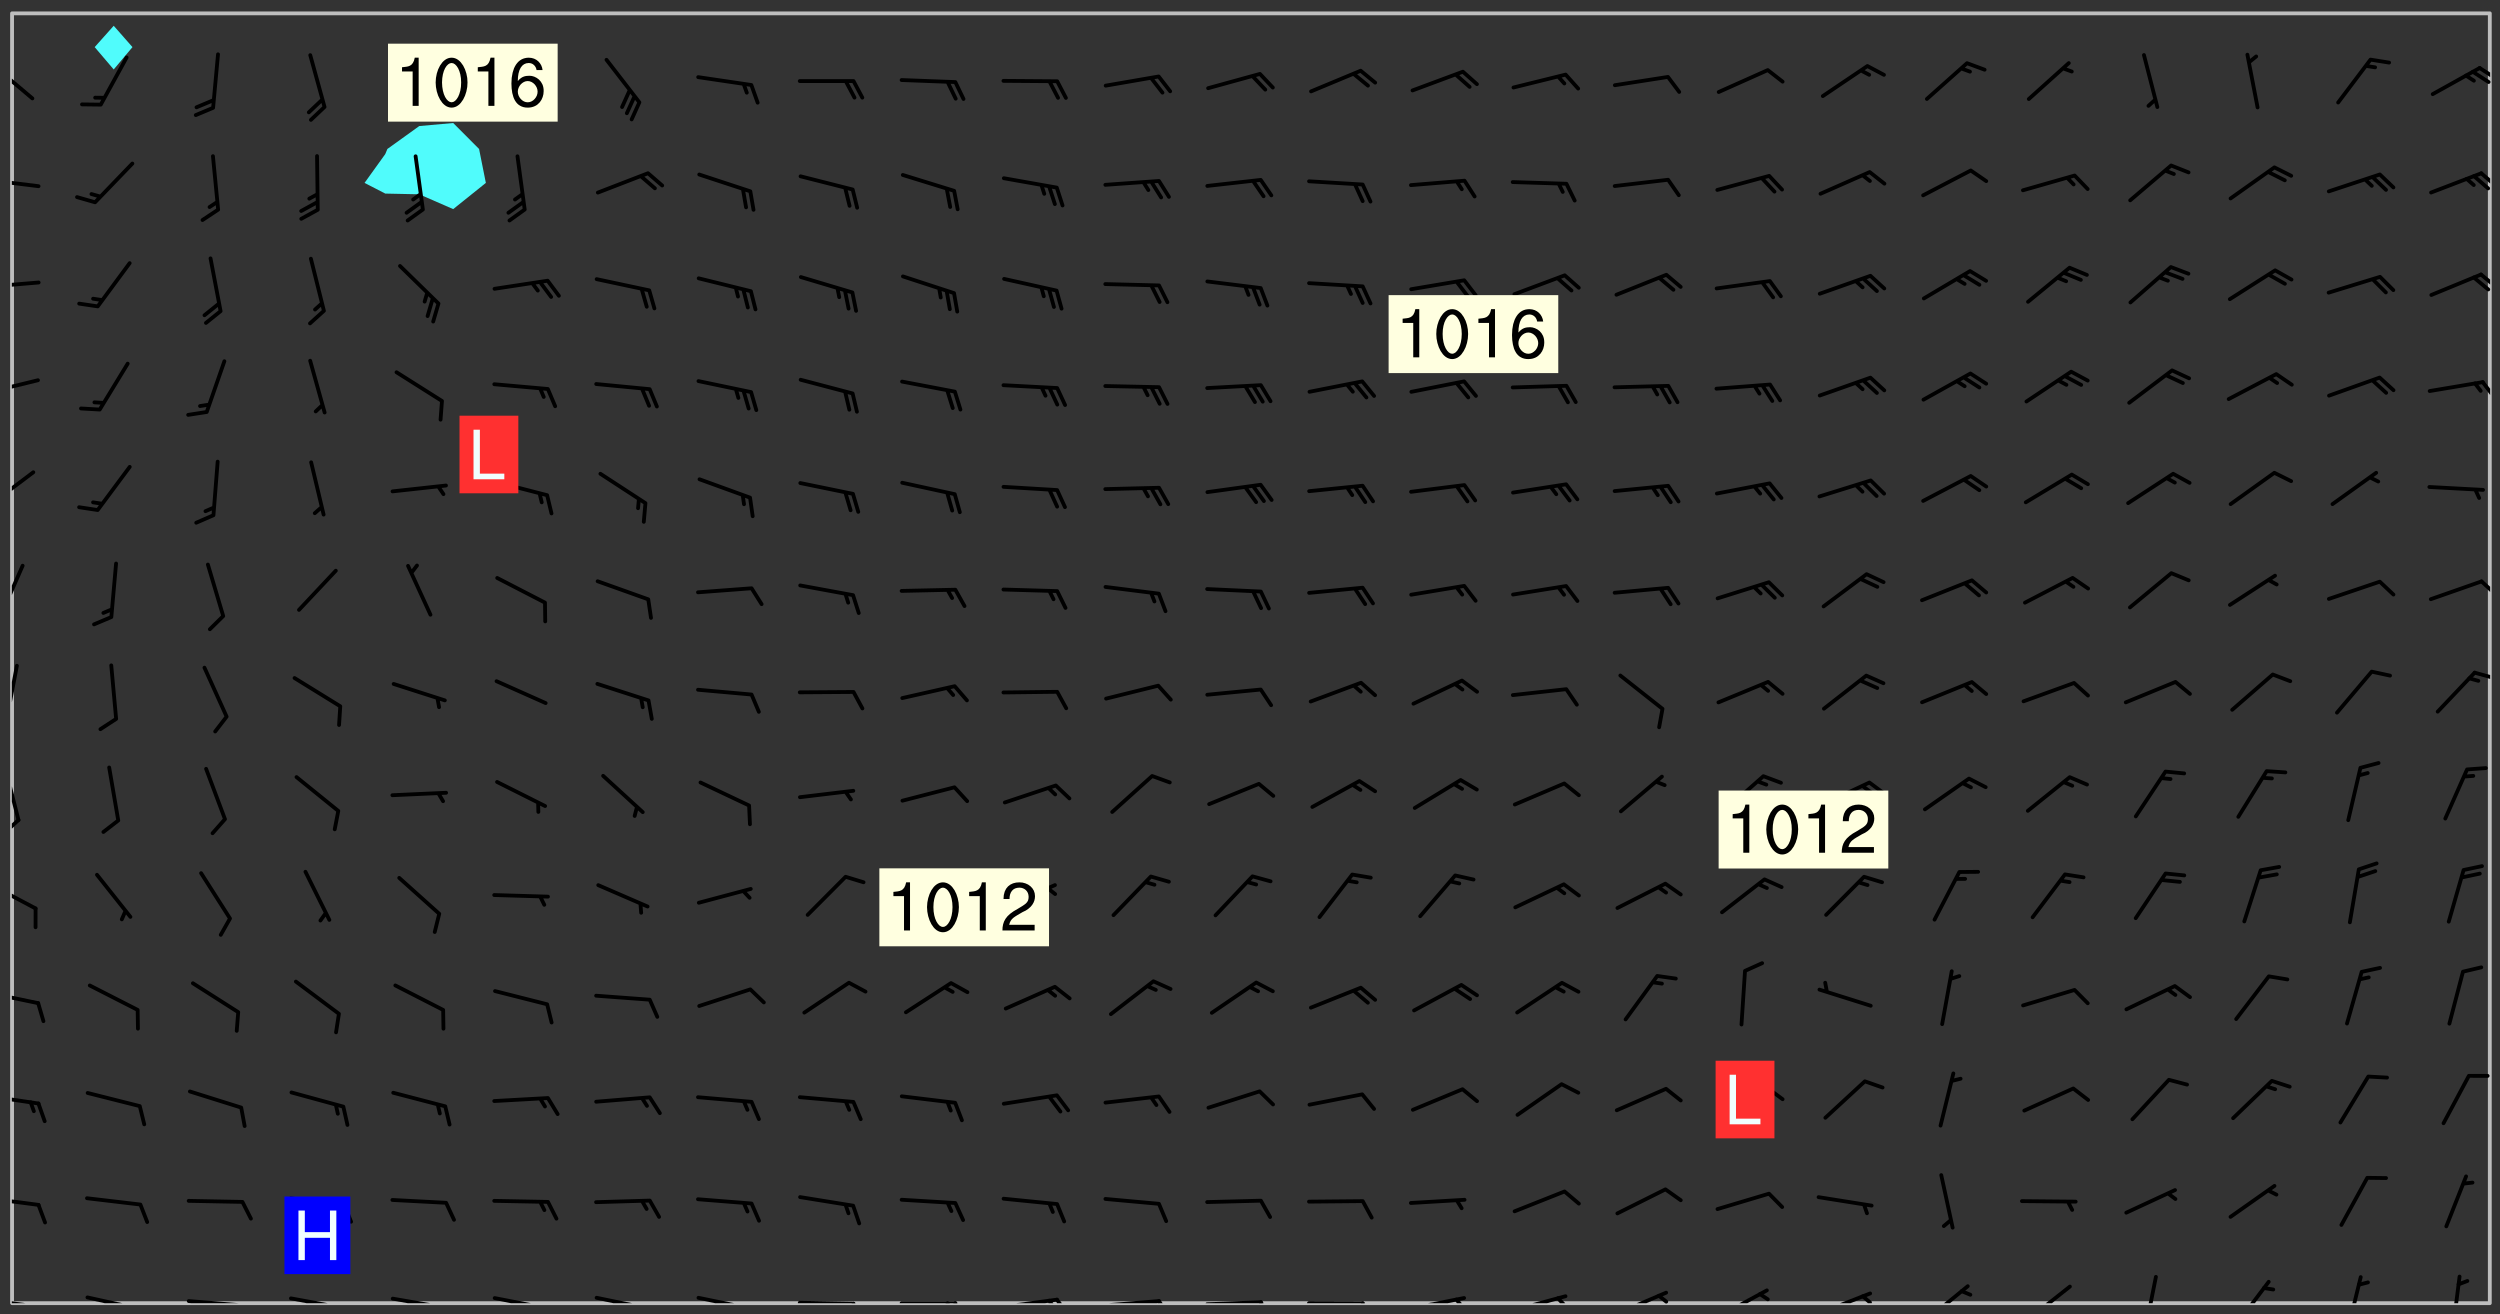 <svg xmlns="http://www.w3.org/2000/svg" role="img" xmlns:xlink="http://www.w3.org/1999/xlink" viewBox="142.45 309.95 326.84 171.84"><rect x="142.45" y="309.95" width="326.84" height="171.84" fill="#333333" stroke="none"/><defs><clipPath id="clip2"><path d="M 144 311.672 L 145 311.672 L 145 480.328 L 144 480.328 Z M 144 311.672"/></clipPath><clipPath id="clip3"><path d="M 144 311.672 L 468 311.672 L 468 480.328 L 144 480.328 Z M 144 311.672"/></clipPath><clipPath id="clip4"><path d="M 467 311.672 L 468 311.672 L 468 480.328 L 467 480.328 Z M 467 311.672"/></clipPath><clipPath id="clip5"><path d="M 144 479 L 148 479 L 148 480.328 L 144 480.328 Z M 144 479"/></clipPath><clipPath id="clip6"><path d="M 147 480 L 149 480 L 149 480.328 L 147 480.328 Z M 147 480"/></clipPath><clipPath id="clip7"><path d="M 146 480 L 148 480 L 148 480.328 L 146 480.328 Z M 146 480"/></clipPath><clipPath id="clip8"><path d="M 153 479 L 161 479 L 161 480.328 L 153 480.328 Z M 153 479"/></clipPath><clipPath id="clip9"><path d="M 160 480 L 162 480 L 162 480.328 L 160 480.328 Z M 160 480"/></clipPath><clipPath id="clip10"><path d="M 166 479 L 175 479 L 175 480.328 L 166 480.328 Z M 166 479"/></clipPath><clipPath id="clip11"><path d="M 173 480 L 176 480 L 176 480.328 L 173 480.328 Z M 173 480"/></clipPath><clipPath id="clip12"><path d="M 180 479 L 188 479 L 188 480.328 L 180 480.328 Z M 180 479"/></clipPath><clipPath id="clip13"><path d="M 187 480 L 189 480 L 189 480.328 L 187 480.328 Z M 187 480"/></clipPath><clipPath id="clip14"><path d="M 186 480 L 188 480 L 188 480.328 L 186 480.328 Z M 186 480"/></clipPath><clipPath id="clip15"><path d="M 193 479 L 201 479 L 201 480.328 L 193 480.328 Z M 193 479"/></clipPath><clipPath id="clip16"><path d="M 200 480 L 202 480 L 202 480.328 L 200 480.328 Z M 200 480"/></clipPath><clipPath id="clip17"><path d="M 199 480 L 201 480 L 201 480.328 L 199 480.328 Z M 199 480"/></clipPath><clipPath id="clip18"><path d="M 206 479 L 215 479 L 215 480.328 L 206 480.328 Z M 206 479"/></clipPath><clipPath id="clip19"><path d="M 213 480 L 215 480 L 215 480.328 L 213 480.328 Z M 213 480"/></clipPath><clipPath id="clip20"><path d="M 220 479 L 228 479 L 228 480.328 L 220 480.328 Z M 220 479"/></clipPath><clipPath id="clip21"><path d="M 227 480 L 229 480 L 229 480.328 L 227 480.328 Z M 227 480"/></clipPath><clipPath id="clip22"><path d="M 233 479 L 241 479 L 241 480.328 L 233 480.328 Z M 233 479"/></clipPath><clipPath id="clip23"><path d="M 240 480 L 242 480 L 242 480.328 L 240 480.328 Z M 240 480"/></clipPath><clipPath id="clip24"><path d="M 246 480 L 255 480 L 255 480.328 L 246 480.328 Z M 246 480"/></clipPath><clipPath id="clip25"><path d="M 253 480 L 256 480 L 256 480.328 L 253 480.328 Z M 253 480"/></clipPath><clipPath id="clip26"><path d="M 260 480 L 268 480 L 268 480.328 L 260 480.328 Z M 260 480"/></clipPath><clipPath id="clip27"><path d="M 267 480 L 269 480 L 269 480.328 L 267 480.328 Z M 267 480"/></clipPath><clipPath id="clip28"><path d="M 266 480 L 268 480 L 268 480.328 L 266 480.328 Z M 266 480"/></clipPath><clipPath id="clip29"><path d="M 273 479 L 281 479 L 281 480.328 L 273 480.328 Z M 273 479"/></clipPath><clipPath id="clip30"><path d="M 280 479 L 283 479 L 283 480.328 L 280 480.328 Z M 280 479"/></clipPath><clipPath id="clip31"><path d="M 279 479 L 281 479 L 281 480.328 L 279 480.328 Z M 279 479"/></clipPath><clipPath id="clip32"><path d="M 286 479 L 295 479 L 295 480.328 L 286 480.328 Z M 286 479"/></clipPath><clipPath id="clip33"><path d="M 293 479 L 296 479 L 296 480.328 L 293 480.328 Z M 293 479"/></clipPath><clipPath id="clip34"><path d="M 300 479 L 308 479 L 308 480.328 L 300 480.328 Z M 300 479"/></clipPath><clipPath id="clip35"><path d="M 307 479 L 309 479 L 309 480.328 L 307 480.328 Z M 307 479"/></clipPath><clipPath id="clip36"><path d="M 313 480 L 321 480 L 321 480.328 L 313 480.328 Z M 313 480"/></clipPath><clipPath id="clip37"><path d="M 320 480 L 323 480 L 323 480.328 L 320 480.328 Z M 320 480"/></clipPath><clipPath id="clip38"><path d="M 326 479 L 335 479 L 335 480.328 L 326 480.328 Z M 326 479"/></clipPath><clipPath id="clip39"><path d="M 332 479 L 334 479 L 334 480.328 L 332 480.328 Z M 332 479"/></clipPath><clipPath id="clip40"><path d="M 340 479 L 348 479 L 348 480.328 L 340 480.328 Z M 340 479"/></clipPath><clipPath id="clip41"><path d="M 345 479 L 348 479 L 348 480.328 L 345 480.328 Z M 345 479"/></clipPath><clipPath id="clip42"><path d="M 353 478 L 361 478 L 361 480.328 L 353 480.328 Z M 353 478"/></clipPath><clipPath id="clip43"><path d="M 359 479 L 361 479 L 361 480.328 L 359 480.328 Z M 359 479"/></clipPath><clipPath id="clip44"><path d="M 367 478 L 374 478 L 374 480.328 L 367 480.328 Z M 367 478"/></clipPath><clipPath id="clip45"><path d="M 372 478 L 374 478 L 374 480.328 L 372 480.328 Z M 372 478"/></clipPath><clipPath id="clip46"><path d="M 380 478 L 388 478 L 388 480.328 L 380 480.328 Z M 380 478"/></clipPath><clipPath id="clip47"><path d="M 385 479 L 388 479 L 388 480.328 L 385 480.328 Z M 385 479"/></clipPath><clipPath id="clip48"><path d="M 394 477 L 400 477 L 400 480.328 L 394 480.328 Z M 394 477"/></clipPath><clipPath id="clip49"><path d="M 407 477 L 414 477 L 414 480.328 L 407 480.328 Z M 407 477"/></clipPath><clipPath id="clip50"><path d="M 422 476 L 425 476 L 425 480.328 L 422 480.328 Z M 422 476"/></clipPath><clipPath id="clip51"><path d="M 434 477 L 440 477 L 440 480.328 L 434 480.328 Z M 434 477"/></clipPath><clipPath id="clip52"><path d="M 449 476 L 452 476 L 452 480.328 L 449 480.328 Z M 449 476"/></clipPath><clipPath id="clip53"><path d="M 462 476 L 465 476 L 465 480.328 L 462 480.328 Z M 462 476"/></clipPath><clipPath id="clip54"><path d="M 144 466 L 148 466 L 148 468 L 144 468 Z M 144 466"/></clipPath><clipPath id="clip55"><path d="M 144 452 L 148 452 L 148 455 L 144 455 Z M 144 452"/></clipPath><clipPath id="clip56"><path d="M 144 439 L 148 439 L 148 442 L 144 442 Z M 144 439"/></clipPath><clipPath id="clip57"><path d="M 144 425 L 148 425 L 148 429 L 144 429 Z M 144 425"/></clipPath><clipPath id="clip58"><path d="M 144 410 L 146 410 L 146 418 L 144 418 Z M 144 410"/></clipPath><clipPath id="clip59"><path d="M 144 416 L 146 416 L 146 420 L 144 420 Z M 144 416"/></clipPath><clipPath id="clip60"><path d="M 144 396 L 145 396 L 145 405 L 144 405 Z M 144 396"/></clipPath><clipPath id="clip61"><path d="M 465 397 L 468 397 L 468 399 L 465 399 Z M 465 397"/></clipPath><clipPath id="clip62"><path d="M 144 383 L 146 383 L 146 391 L 144 391 Z M 144 383"/></clipPath><clipPath id="clip63"><path d="M 466 385 L 468 385 L 468 388 L 466 388 Z M 466 385"/></clipPath><clipPath id="clip64"><path d="M 144 371 L 148 371 L 148 377 L 144 377 Z M 144 371"/></clipPath><clipPath id="clip65"><path d="M 144 359 L 148 359 L 148 362 L 144 362 Z M 144 359"/></clipPath><clipPath id="clip66"><path d="M 466 359 L 468 359 L 468 363 L 466 363 Z M 466 359"/></clipPath><clipPath id="clip67"><path d="M 144 346 L 148 346 L 148 348 L 144 348 Z M 144 346"/></clipPath><clipPath id="clip68"><path d="M 466 345 L 468 345 L 468 348 L 466 348 Z M 466 345"/></clipPath><clipPath id="clip69"><path d="M 465 345 L 468 345 L 468 349 L 465 349 Z M 465 345"/></clipPath><clipPath id="clip70"><path d="M 144 333 L 148 333 L 148 335 L 144 335 Z M 144 333"/></clipPath><clipPath id="clip71"><path d="M 466 332 L 468 332 L 468 335 L 466 335 Z M 466 332"/></clipPath><clipPath id="clip72"><path d="M 144 318 L 147 318 L 147 324 L 144 324 Z M 144 318"/></clipPath><clipPath id="clip73"><path d="M 466 318 L 468 318 L 468 321 L 466 321 Z M 466 318"/></clipPath><clipPath id="clip74"><path d="M 465 319 L 468 319 L 468 321 L 465 321 Z M 465 319"/></clipPath><g id="surface19" clip-path="url(#clip1)"><path fill="#fff" fill-opacity="0" fill-rule="evenodd" d="M 0 0 L 1000 0 L 1000 1000 L 0 1000 Z M 0 0"/><path fill="#d3d3d3" fill-opacity="0" fill-rule="evenodd" d="M162.152 355.867L161.918 356.16 161.977 356.395 162.094 356.566 162.27 356.801 162.562 357.148 162.676 357.207 162.793 357.035 162.852 356.801 163.027 356.625 163.492 356.449 164.191 356.449 164.426 356.742 164.715 357.559 164.773 357.734 164.949 357.965 165.301 358.199 166 358.898 166.172 359.074 166.406 359.422 166.641 359.832 166.93 360.414 167.34 360.879 167.57 361.113 167.805 361.289 167.922 361.52 168.098 361.812 168.27 362.977 168.27 363.211 168.328 363.5 168.387 363.617 168.504 363.734 168.852 364.145 168.969 364.316 169.145 364.492 169.32 364.727 169.438 364.898 169.609 365.25 169.668 365.484 169.902 365.891 170.137 365.832 169.961 366.008 169.902 366.938 169.32 366.938 169.086 366.824 168.738 366.938 168.621 367.055 168.562 367.348 168.504 367.523 168.387 367.695 167.922 367.988 167.863 368.223 167.805 368.336 167.805 368.98 167.863 369.152 167.863 369.562 167.922 369.621 167.922 370.027 167.98 370.434 168.098 370.609 168.156 370.668 168.387 371.309 168.328 371.602 168.328 372.301 168.27 372.883 168.27 373.117 168.211 373.348 168.156 373.699 168.156 375.621 168.211 375.738 168.637 375.738 168.27 375.855 168.246 376.207 169.137 377.375 170.879 377.914 172.219 378.273 172.219 378.812 172.309 379.621 172.844 380.336 174.363 380.605 175.254 380.52 175.344 381.684 175.879 381.863 177.039 381.684 179.094 380.699 180.254 380.336 182.133 380.16 183.828 379.98 183.648 380.699 182.133 380.785 180.883 380.875 180.078 381.145 179.004 381.953 179.273 382.672 179.809 383.57 179.629 384.195 179.363 385.004 179.629 386.082 180.254 386.98 181.059 387.16 182.309 386.98 182.043 387.703 182.141 388.207 182.195 388.5 182.195 388.672 182.254 388.965 182.254 389.371 182.43 389.488 182.781 389.605 183.188 389.605 183.48 389.43 183.594 389.312 183.652 389.195 183.77 388.965 183.828 388.789 184.18 388.324 184.41 388.148 184.586 388.09 184.762 388.148 184.82 388.324 184.938 389.312 184.992 389.781 185.051 389.953 185.168 390.188 185.344 390.246 186.16 390.305 186.449 390.305 186.566 390.539 186.625 390.945 186.684 391.297 186.684 392.402 186.801 392.695 186.918 393.043 187.207 393.742 187.383 394.094 187.965 394.848 188.316 395.023 188.488 395.082 188.957 395.316 189.598 395.781 189.945 396.016 190.238 396.191 190.531 396.246 190.762 396.309 191.578 396.656 191.871 396.832 191.984 397.004 192.336 397.355 192.453 397.531 192.977 398.172 192.977 398.461 193.035 398.812 193.035 399.16 193.094 399.512 193.152 399.801 193.27 399.859 193.441 399.918 193.617 399.918 194.199 400.152 194.375 400.27 194.551 400.559 194.727 400.793 194.84 401.027 195.133 401.258 195.25 401.375 195.25 401.785 195.309 401.84 195.598 402.074 195.832 402.191 195.891 402.309 196.008 402.48 196.066 402.598 196.297 402.832 196.355 403.008 196.59 403.066 196.707 403.125 196.59 403.238 196.531 403.355 196.531 403.473 196.414 403.766 196.297 404.055 196.297 404.637 196.473 404.754 196.59 404.812 196.648 404.93 196.766 405.047 196.879 405.105 197.055 405.453 197.113 405.805 197.172 406.211 197.172 406.387 197.113 406.562 196.996 407.262 196.996 407.434 197.113 407.609 197.406 407.902 197.812 407.902 197.988 408.02 198.105 408.191 198.223 408.484 198.223 408.719 197.695 408.719 197.465 408.484 197.23 408.484 197.055 408.543 196.996 409.242 197.055 409.59 197.172 409.766 197.348 410.176 197.465 410.406 197.754 410.875 197.93 410.93 198.453 410.93 198.688 410.988 199.445 411.629 199.504 411.922 199.504 412.156 199.562 412.215 199.793 412.562 199.793 412.914 199.676 413.086 199.676 413.379 199.969 413.668 200.262 413.844 200.434 413.902 200.727 414.078 201.02 414.195 201.602 414.602 201.891 414.836 202.184 415.012 202.402 415.172 202.418 415.184 202.648 415.359 203.289 415.883 203.465 416.117 203.582 416.293 203.758 416.469 203.871 416.641 203.871 417.281 203.988 417.457 204.457 417.574 205.039 417.691 205.273 417.75 205.504 417.863 205.797 417.98 205.91 418.039 206.496 418.391 206.785 418.562 206.961 418.625 207.137 418.68 207.312 418.738 208.012 419.09 208.301 419.266 208.535 419.32 208.824 419.496 209.059 419.613 209.699 420.02 209.992 420.137 210.164 420.195 210.398 420.254 210.809 420.312 211.039 420.371 211.273 420.488 211.332 420.66 210.922 420.836 211.391 420.895 211.449 421.188 211.562 421.422 211.738 421.477 211.973 421.535 212.148 421.594 212.555 421.711 213.195 421.945 213.312 422.117 213.371 422.352 213.371 422.527 213.312 422.645 213.254 423.051 213.488 423.285 213.605 423.344 213.953 423.461 214.594 423.691 214.77 423.809 215.059 423.926 215.234 424.102 215.469 424.566 216.051 425.672 216.227 425.848 216.574 426.023 216.75 426.141 217.102 426.258 218.148 426.781 218.383 426.84 218.848 426.953 219.141 427.012 219.605 427.188 220.363 427.77 220.598 428.004 220.945 428.469 221.121 428.645 221.41 428.879 222.227 429.578 222.52 429.754 222.809 430.043 223.102 430.219 223.395 430.508 224.09 431.148 224.266 431.324 224.559 431.559 224.848 431.793 225.316 432.082 225.957 432.664 226.305 432.898 226.539 433.191 226.887 433.539 227.238 434.004 228.172 434.996 228.52 435.402 228.637 435.578 228.871 435.637 228.984 435.754 229.629 435.93 229.859 436.043 230.094 436.102 230.387 436.277 230.617 436.395 231.551 437.094 231.957 437.5 232.191 437.676 232.598 437.852 232.832 437.969 233.648 438.316 233.996 438.551 234.23 438.668 234.523 438.957 234.754 439.074 235.512 439.426 235.863 439.598 236.094 439.656 236.387 439.773 236.621 439.832 237.492 440.008 238.309 440.008 238.777 440.238 238.949 440.297 239.824 440.996 240.289 441.113 240.582 441.172 240.758 441.23 240.988 441.289 241.457 441.348 241.805 441.406 242.156 441.465 242.562 441.523 242.855 441.523 243.027 441.582 243.027 441.812 243.203 441.988 243.496 441.988 243.844 442.047 244.195 442.105 244.895 442.223 245.535 442.223 246 441.988 246.293 441.812 246.465 441.695 246.875 441.523 247.164 441.348 248.098 440.883 248.566 440.59 249.09 440.297 249.555 440.125 250.02 439.949 251.07 439.484 251.359 439.367 251.77 439.25 252.059 439.133 252.586 438.957 254.102 438.258 254.684 437.91 254.973 437.852 255.266 437.793 255.613 437.676 256.488 437.445 256.84 437.328 256.953 437.328 257.188 437.27 258.062 437.035 258.297 436.977 259.109 436.977 259.461 436.918 260.277 436.801 260.449 436.742 260.801 436.688 261.094 436.629 261.324 436.57 262.141 436.395 262.316 436.336 262.664 436.336 262.898 436.277 263.363 436.16 264.121 435.988 264.355 435.93 264.703 435.93 265.113 435.812 265.402 435.754 266.688 435.695 266.977 435.695 267.387 435.637 267.617 435.578 267.793 435.578 268.668 435.461 269.074 435.461 269.484 435.344 269.832 435.344 270.184 435.23 271.055 435.172 272.805 435.172 273.852 435.461 274.262 435.578 274.551 435.695 274.902 435.812 275.191 435.93 276.242 436.102 276.531 436.16 276.824 436.16 277.117 436.219 277.289 436.277 277.699 436.336 277.871 436.395 277.988 436.453 278.105 436.453 278.223 436.512 278.574 436.57 278.688 436.57 279.098 436.637 281.02 437.031 282.945 437.426 284.465 437.875 286.16 438.594 288.305 439.398 289.91 438.68 291.34 437.875 292.5 436.797 293.75 436.348 296.785 435.629 298.66 435.27 300.805 433.922 303.039 432.668 305.539 431.41 307.234 430.961 309.02 430.781 310.18 430.512 310.805 431.051 312.145 430.781 312.859 429.793 313.844 428.449 314.289 428.27 315.094 427.91 316.969 427.371 318.754 426.922 320.004 426.652 321.164 426.562 322.863 426.473 324.824 426.203 326.074 426.113 326.613 426.113 327.238 426.023 328.129 426.023 330.273 425.844 332.684 425.664 335.273 425.574 336.969 425.754 338.578 425.844 340.008 426.203 341.168 426.922 343.043 427.91 344.203 429.438 344.469 430.152 345.098 430.242 345.453 431.141 345.988 431.68 346.523 433.207 347.598 433.566 348.133 433.566 347.328 434.102 347.418 435.809 348.133 438.504 349.023 439.309 349.918 440.297 350.633 441.555 352.418 442.094 353.938 441.914 354.293 443.258 355.902 442.453 356.883 441.914 357.152 442.184 357.469 441.969 357.688 441.824 358.488 442.273 358.938 441.914 359.293 441.914 359.828 441.645 360.367 440.926 360.902 440.656 361.527 439.668 362.688 440.117 363.527 440.488 364.922 441.105 366.617 440.926 368.223 440.926 370.008 441.016 370.188 439.309 370.723 437.965 371.527 438.234 372.02 439.082 372.422 439.488 372.332 440.027 372.332 440.387 373.047 440.836 373.758 440.566 375.188 440.566 375.547 441.555 375.992 442.812 376.707 444.156 377.957 444.785 379.652 445.414 380.367 445.234 380.547 444.695 381.527 444.605 381.977 444.965 382.062 446.223 381.797 446.852 381.262 447.031 381.262 447.57 381.977 448.555 382.242 449.094 383.227 450.082 384.027 451.16 383.762 451.52 383.672 452.418 383.047 454.75 382.691 456.816 382.602 458.609 382.422 459.328 382.332 459.867 382.332 461.305 381.352 463.188 380.992 464.895 380.457 465.793 379.652 466.961 379.387 467.5 381.441 468.754 381.527 469.113 381.172 469.652 381.082 469.473 381.082 470.281 381.172 471.719 380.727 472.434 379.652 472.527 379.387 473.242 379.922 474.141 380.727 474.859 381.887 475.668 383.227 475.938 383.672 476.297 383.316 476.746 381.527 476.656 380.277 476.207 379.562 475.488 378.938 475.398 378.762 478.988 378.574 480.297 467.934 480.297 467.934 311.703 412.664 311.703 412.664 360.785 413.426 360.91 416.715 361.453 418.738 364.289 418.738 367.043 421.09 367.375 423.438 367.707 427.488 367.707 426.109 371.867 424.086 372.574 422.062 373.277 421.52 373.621 418.926 375.238 418.738 375.355 416.715 373.277 415.984 370.535 413.312 368.457 411.938 364.957 411.871 364.875 409.914 362.203 412.664 360.785 412.664 311.703 294.422 311.703 294.422 403.117 294.539 403.148 294.672 403.16 294.746 403.234 294.852 403.281 294.941 403.34 295.027 403.398 295.117 403.457 295.414 403.754 295.473 403.844 295.504 403.961 295.531 404.078 295.547 404.215 295.516 404.332 295.457 404.422 295.398 404.508 295.355 404.613 295.309 404.715 295.281 404.836 295.281 404.98 295.457 405.25 295.605 405.398 295.68 405.484 295.754 405.559 295.797 405.664 295.859 405.754 295.918 405.84 295.961 405.945 296.02 406.035 296.066 406.137 296.109 406.242 296.168 406.328 296.285 406.508 296.359 406.582 296.422 406.668 296.48 406.758 296.523 406.863 296.582 406.953 296.641 407.039 296.703 407.129 296.762 407.219 296.805 407.32 296.922 407.5 296.996 407.574 297.055 407.66 297.129 407.734 297.219 407.793 297.324 407.84 297.473 407.84 297.605 407.824 297.738 407.84 297.84 407.793 297.914 407.719 297.961 407.617 297.945 407.484 297.945 407.336 297.898 407.23 297.871 407.113 297.824 407.012 297.797 406.891 297.754 406.789 297.691 406.699 297.648 406.598 297.605 406.492 297.574 406.375 297.559 406.242 297.547 406.105 297.633 406.047 297.691 405.961 297.812 405.93 297.855 406.035 297.871 406.168 297.871 406.285 297.93 406.387 297.988 406.477 298.078 406.535 298.227 406.684 298.285 406.773 298.328 406.879 298.316 406.98 298.402 407.039 298.508 407.086 298.594 407.145 298.684 407.203 298.758 407.277 298.641 407.305 298.535 407.352 298.449 407.41 298.375 407.484 298.316 407.574 298.254 407.66 298.227 407.781 298.18 407.883 298.137 407.988 298.105 408.105 298.094 408.238 298.078 408.371 298.078 408.52 298.105 408.637 298.152 408.742 298.195 408.844 298.254 408.934 298.328 409.008 298.418 409.066 298.492 409.141 298.582 409.199 298.641 409.289 298.684 409.395 298.73 409.496 298.848 409.527 298.98 409.543 299.129 409.543 299.246 409.512 299.352 409.555 299.395 409.66 299.441 409.762 299.469 409.883 299.5 410 299.527 410.117 299.559 410.238 299.586 410.355 299.691 410.398 299.793 410.445 299.926 410.43 300.074 410.578 300.137 410.664 300.211 410.738 300.281 410.812 300.371 410.875 300.477 410.918 300.578 410.961 300.695 410.992 300.832 411.008 300.949 410.977 301.023 410.902 301.051 410.785 301.039 410.652 301.008 410.531 300.98 410.414 301.023 410.309 301.141 410.309 301.23 410.371 301.348 410.398 301.496 410.398 301.629 410.414 301.777 410.414 301.91 410.43 302.043 410.414 302.191 410.414 302.324 410.398 302.457 410.387 302.594 410.398 302.711 410.371 302.844 410.355 303.035 410.297 302.977 410.473 302.961 410.605 302.934 410.727 302.918 410.859 302.859 410.945 302.727 410.961 302.621 411.008 302.516 411.051 302.398 411.082 302.281 411.109 302.016 411.141 301.867 411.141 301.734 411.156 301.66 411.23 301.719 411.316 301.867 411.465 301.984 411.645 302.059 411.715 302.148 411.777 302.238 411.836 302.324 411.895 302.414 411.953 302.516 411.996 302.621 412.059 302.727 412.102 302.812 412.16 302.918 412.207 303.02 412.25 303.199 412.367 303.258 412.457 303.215 412.559 303.168 412.664 303.184 412.797 303.406 413.02 303.465 413.109 303.508 413.211 303.539 413.332 303.582 413.434 303.598 413.566 303.629 413.684 303.641 413.82 303.672 413.938 303.82 414.086 303.922 414.129 304.027 414.172 304.145 414.203 304.277 414.219 304.414 414.234 304.531 414.234 304.648 414.203 304.738 414.145 304.781 414.039 304.828 413.938 304.871 413.832 304.902 413.715 304.914 413.582 304.914 413.434 304.902 413.301 304.887 413.168 304.855 413.051 304.812 412.945 304.766 412.84 304.723 412.738 304.68 412.633 304.664 412.5 304.68 412.367 304.707 412.25 304.738 412.133 304.766 412.012 304.812 411.91 304.902 411.852 304.988 411.789 305.062 411.715 305.152 411.656 305.375 411.434 305.434 411.348 305.508 411.273 305.625 411.094 305.684 411.008 305.684 410.859 305.609 410.785 305.508 410.738 305.402 410.695 305.301 410.652 305.242 410.562 305.195 410.457 305.168 410.34 305.258 410.281 305.375 410.25 305.477 410.207 305.656 410.09 305.805 409.941 305.816 409.809 305.805 409.703 305.715 409.645 305.582 409.66 305.434 409.66 305.301 409.676 305.168 409.66 305.047 409.629 304.961 409.57 304.887 409.496 304.828 409.406 304.766 409.32 304.648 409.141 304.59 409.055 304.621 408.934 304.707 408.875 304.828 408.844 304.887 408.758 304.887 408.637 304.855 408.52 304.797 408.43 304.738 408.344 304.691 408.238 304.664 408.121 304.648 407.988 304.707 407.898 304.781 407.824 304.871 407.766 304.988 407.586 305.062 407.512 305.121 407.426 305.27 407.277 305.391 407.246 305.523 407.23 305.656 407.246 305.73 407.32 305.773 407.426 305.789 407.559 305.758 407.676 305.641 407.707 305.508 407.719 305.359 407.867 305.316 407.973 305.27 408.074 305.242 408.195 305.211 408.312 305.211 408.461 305.242 408.578 305.285 408.684 305.344 408.773 305.418 408.844 305.492 408.918 305.609 408.949 305.73 408.977 305.848 408.949 305.98 408.934 306.098 408.934 306.188 408.992 306.262 409.066 306.309 409.172 306.367 409.258 306.469 409.305 306.602 409.32 306.707 409.363 306.793 409.422 306.781 409.527 306.707 409.602 306.527 409.719 306.469 409.809 306.379 409.867 306.309 409.941 306.234 410.016 306.172 410.105 306.145 410.223 306.129 410.355 306.145 410.488 306.129 410.621 306.129 410.77 306.145 410.902 306.172 411.02 306.203 411.141 306.277 411.215 306.367 411.273 306.453 411.332 306.543 411.391 306.66 411.422 306.66 411.508 306.559 411.555 306.469 411.613 306.203 411.645 306.086 411.672 305.938 411.672 305.832 411.715 305.73 411.762 305.672 411.852 305.609 412.086 305.598 412.219 305.566 412.34 305.551 412.473 305.551 412.766 305.539 412.898 305.551 413.035 305.566 413.168 305.699 413.184 305.832 413.195 305.953 413.227 306.039 413.285 306.113 413.359 306.16 413.465 306.203 413.566 306.219 413.699 306.219 414.145 306.203 414.277 306.203 414.723 306.234 414.988 306.262 415.105 306.277 415.238 306.309 415.355 306.395 415.566 306.426 415.832 306.426 415.98 306.395 416.098 306.367 416.215 306.336 416.336 306.309 416.453 306.277 416.57 306.246 416.691 306.234 416.824 306.219 416.957 306.309 417.016 306.426 416.984 306.527 417 306.574 417.105 306.543 417.371 306.543 417.812 306.5 417.918 306.453 418.023 306.41 418.125 306.367 418.23 306.309 418.316 306.277 418.438 306.234 418.555 306.203 418.672 306.188 418.805 306.203 418.938 306.262 419.027 306.367 419.074 306.453 419.133 306.512 419.219 306.5 419.355 306.469 419.473 306.426 419.574 306.426 420.02 306.41 420.152 306.41 420.301 306.379 420.418 306.336 420.523 306.309 420.641 306.262 420.746 306.219 420.848 306.188 420.969 306.16 421.086 306.129 421.219 306.098 421.336 306.07 421.453 306.027 421.559 305.996 421.676 305.965 421.797 305.953 421.93 305.938 422.062 305.938 422.359 305.965 422.477 305.965 422.625 306.012 423.023 306.039 423.141 306.098 423.23 306.219 423.262 306.367 423.262 306.5 423.246 306.559 423.336 306.559 423.453 306.5 423.543 306.41 423.602 306.309 423.645 306.203 423.691 306.113 423.75 306.027 423.809 305.891 423.824 305.773 423.793 305.641 423.777 305.539 423.824 305.477 423.91 305.465 424.047 305.449 424.18 305.418 424.297 305.391 424.414 305.375 424.547 305.344 424.668 305.344 424.965 305.359 425.098 305.391 425.215 305.391 425.363 305.402 425.496 305.402 425.645 305.375 425.762 305.328 425.863 305.301 425.984 305.27 426.102 305.211 426.191 305.137 426.266 305.035 426.309 304.93 426.355 304.812 426.383 304.691 426.414 304.59 426.367 304.648 426.281 304.754 426.234 304.781 426.117 304.812 426 304.84 425.879 304.871 425.762 304.871 425.613 304.887 425.48 304.855 425.363 304.812 425.258 304.707 425.273 304.633 425.348 304.531 425.391 304.441 425.453 304.367 425.527 304.324 425.629 304.309 425.762 304.277 425.879 304.25 426 304.219 426.117 304.191 426.234 304.16 426.355 304.133 426.473 304.102 426.59 304.059 426.695 303.969 426.754 303.879 426.754 303.762 426.723 303.73 426.637 303.746 426.5 303.715 426.383 303.715 426.234 303.703 426.102 303.703 425.953 303.641 425.719 303.613 425.598 303.57 425.496 303.523 425.391 303.465 425.305 303.406 425.215 303.363 425.109 303.301 425.023 303.152 424.875 303.082 424.801 302.977 424.754 302.871 424.711 302.77 424.668 302.473 424.371 302.383 424.297 302.297 424.238 302.191 424.195 302.102 424.133 302.016 424.074 301.91 424.031 301.82 423.973 301.734 423.91 301.66 423.84 301.555 423.793 301.469 423.734 301.363 423.691 301.273 423.629 301.172 423.586 301.066 423.543 300.98 423.484 300.875 423.438 300.77 423.395 300.668 423.348 300.578 423.289 300.477 423.246 300.371 423.203 300.281 423.141 300.164 423.113 300.031 423.098 299.898 423.113 299.75 423.113 299.617 423.129 299.5 423.098 299.41 423.039 299.336 422.965 299.246 422.906 299.145 422.859 298.996 422.859 298.875 422.832 298.773 422.789 298.699 422.715 298.582 422.535 298.492 422.477 298.391 422.434 298.301 422.371 298.195 422.328 298.105 422.27 298.02 422.211 297.914 422.164 297.855 422.078 297.797 421.988 297.754 421.883 297.707 421.781 297.633 421.707 297.547 421.648 297.473 421.574 297.383 421.516 297.16 421.293 297.117 421.188 297.086 420.922 297.191 420.879 297.336 420.879 297.441 420.922 297.516 420.996 297.605 421.055 297.691 421.113 297.797 421.16 297.887 421.219 298.035 421.367 298.105 421.441 298.254 421.59 298.316 421.676 298.391 421.75 298.477 421.809 298.551 421.883 298.641 421.945 298.73 422.004 298.816 422.062 299.086 422.238 299.188 422.285 299.293 422.328 299.395 422.371 299.441 422.297 299.5 422.211 299.574 422.137 299.645 422.062 299.75 422.105 299.824 422.18 299.883 422.27 299.926 422.371 299.973 422.477 300.016 422.582 300.137 422.609 300.254 422.582 300.328 422.492 300.371 422.387 300.43 422.297 300.504 422.223 300.609 422.18 300.727 422.152 300.859 422.164 300.949 422.223 301.098 422.371 301.156 422.461 301.199 422.566 301.246 422.668 301.289 422.773 301.332 422.875 301.438 422.922 301.543 422.965 301.676 422.98 301.762 422.922 301.82 422.832 301.895 422.758 302 422.715 302.117 422.742 302.223 422.789 302.324 422.832 302.43 422.875 302.531 422.922 302.711 423.039 302.711 423.156 302.695 423.289 302.711 423.422 302.727 423.559 302.785 423.645 302.887 423.691 303.008 423.719 303.125 423.75 303.273 423.75 303.391 423.719 303.449 423.629 303.629 423.512 303.688 423.422 303.762 423.348 303.82 423.262 303.938 423.082 304.117 422.965 304.234 422.996 304.324 423.055 304.367 423.129 304.352 423.262 304.352 423.379 304.441 423.438 304.59 423.438 304.723 423.422 304.855 423.41 305.121 423.379 305.227 423.336 305.344 423.305 305.465 423.277 305.539 423.203 305.609 423.129 305.672 423.039 305.656 422.934 305.609 422.832 305.508 422.789 305.402 422.773 305.285 422.801 305.02 422.832 304.871 422.832 304.797 422.758 304.707 422.699 304.59 422.668 304.473 422.641 304.34 422.625 304.191 422.625 304.059 422.641 303.762 422.641 303.656 422.594 303.508 422.445 303.465 422.344 303.406 422.254 303.629 422.031 303.715 421.973 303.82 421.93 303.938 421.898 304.07 421.883 304.203 421.898 304.34 421.914 304.441 421.957 304.574 421.945 304.664 421.883 304.766 421.84 304.828 421.75 304.781 421.648 304.691 421.59 304.574 421.559 304.473 421.516 304.414 421.426 304.352 421.336 304.352 421.219 304.367 421.086 304.473 421.039 304.547 420.969 304.547 420.848 304.457 420.789 304.426 420.672 304.516 420.613 304.59 420.539 304.633 420.434 304.691 420.344 304.738 420.242 304.754 420.109 304.754 419.961 304.707 419.855 304.664 419.754 304.574 419.695 304.441 419.68 304.34 419.637 304.203 419.621 304.086 419.59 303.641 419.59 303.508 419.574 303.375 419.562 303.242 419.547 303.125 419.516 302.977 419.516 302.844 419.5 302.711 419.488 302.445 419.457 302.324 419.414 302.238 419.355 302.164 419.281 302.164 419.133 302.176 419 302.281 418.953 302.383 418.91 302.516 418.895 302.668 418.895 302.801 418.879 303.094 418.879 303.215 418.91 303.316 418.953 303.406 419.012 303.641 419.074 303.762 419.027 303.852 418.969 303.953 418.926 304.086 418.91 304.191 418.953 304.293 419 304.426 419.012 304.547 418.984 304.691 418.984 304.812 418.953 304.93 418.926 305.035 418.879 305.109 418.805 305.195 418.746 305.344 418.598 305.402 418.512 305.449 418.406 305.477 418.289 305.492 418.184 305.391 418.141 305.301 418.082 305.184 418.051 305.078 418.008 304.988 417.945 304.914 417.859 304.84 417.785 304.738 417.742 304.633 417.695 304.531 417.652 304.473 417.562 304.426 417.461 304.34 417.25 304.277 417.164 304.219 417.074 304.145 417 304.059 416.941 303.789 416.941 303.672 416.973 303.582 417.031 303.48 417.074 303.348 417.09 303.242 417.074 303.215 416.957 303.152 416.867 303.035 416.836 302.934 416.793 302.785 416.645 302.754 416.527 302.738 416.422 302.812 416.348 302.992 416.23 303.109 416.203 303.227 416.172 303.363 416.188 303.465 416.23 303.57 416.273 303.672 416.32 303.777 416.363 303.895 416.395 304.027 416.41 304.145 416.438 304.277 416.453 304.383 416.438 304.473 416.379 304.398 416.305 304.293 416.262 304.219 416.188 304.145 416.098 303.996 415.949 303.91 415.891 303.82 415.832 303.746 415.758 303.656 415.699 303.555 415.652 303.434 415.625 303.332 415.578 303.227 415.535 303.109 415.504 303.008 415.461 302.887 415.43 302.738 415.43 302.621 415.461 302.516 415.504 302.43 415.566 302.25 415.684 302.164 415.742 302.074 415.801 301.969 415.848 301.883 415.906 301.777 415.949 301.676 415.992 301.57 416.039 301.496 416.113 301.438 416.203 301.379 416.289 301.332 416.395 301.273 416.48 301.199 416.555 301.066 416.543 300.949 416.512 300.832 416.512 300.758 416.586 300.668 416.645 300.594 416.719 300.504 416.777 300.418 416.836 300.312 416.883 300.211 416.926 300.074 416.941 299.973 416.898 299.824 416.75 299.719 416.703 299.633 416.703 299.527 416.75 299.426 416.793 299.305 416.824 299.188 416.793 299.113 416.719 299.113 416.602 299.145 416.48 299.219 416.41 299.277 416.32 299.352 416.246 299.469 416.215 299.574 416.172 299.867 416.172 300 416.156 300.137 416.141 300.238 416.098 300.328 416.039 300.43 415.992 300.52 415.934 300.652 415.922 300.742 415.98 300.875 415.992 300.965 415.934 301.051 415.875 301.156 415.832 301.246 415.773 301.332 415.711 301.422 415.652 301.57 415.504 301.629 415.418 301.688 415.328 301.793 415.285 301.926 415.27 302.043 415.297 302.164 415.328 302.223 415.27 302.281 415.18 302.312 414.914 302.34 414.797 302.445 414.809 302.578 414.824 302.68 414.781 302.77 414.723 302.828 414.633 302.902 414.559 302.961 414.469 303.008 414.367 303.02 414.234 303.008 414.102 302.961 413.996 302.812 413.848 302.754 413.758 302.695 413.672 302.652 413.566 302.652 413.121 302.668 412.988 302.668 412.84 302.68 412.707 302.621 412.648 302.531 412.707 302.43 412.664 302.25 412.547 302.164 412.488 302.102 412.398 302.043 412.309 301.969 412.234 301.883 412.176 301.762 412.207 301.66 412.219 301.555 412.266 301.469 412.324 301.363 412.367 301.215 412.516 301.125 412.574 301.039 412.633 300.949 412.695 300.844 412.738 300.711 412.754 300.711 412.633 300.816 412.59 300.934 412.559 301.008 412.488 301.051 412.383 301.051 412.234 301.023 412.117 300.875 411.969 300.742 411.953 300.594 411.953 300.477 411.984 300.371 412.027 300.27 412.07 300.18 412.133 300.062 412.16 299.988 412.086 300 411.953 299.957 411.852 299.914 411.746 299.824 411.688 299.707 411.715 299.586 411.746 299.469 411.777 299.367 411.82 299.246 411.852 299.145 411.895 299.039 411.938 298.949 411.996 298.848 412.012 298.848 411.895 298.863 411.762 298.805 411.672 298.73 411.715 298.582 411.863 298.523 411.953 298.449 412.027 298.402 412.133 298.359 412.234 298.285 412.309 298.227 412.398 298.152 412.473 298.094 412.559 298.02 412.633 297.93 412.695 297.855 412.766 297.781 412.84 297.68 412.855 297.547 412.871 297.441 412.828 297.441 412.707 297.59 412.559 297.633 412.457 297.691 412.367 297.738 412.266 297.781 412.16 297.84 412.07 297.871 411.953 297.914 411.852 297.945 411.73 297.973 411.613 298.02 411.508 298.062 411.406 298.105 411.301 298.18 411.23 298.27 411.168 298.359 411.109 298.461 411.066 298.758 411.066 299.023 411.035 299.129 410.992 299.055 410.918 298.938 410.887 298.832 410.844 298.742 410.785 298.641 410.738 298.551 410.68 298.449 410.637 298.344 410.594 298.254 410.531 298.168 410.473 298.062 410.43 297.961 410.387 297.84 410.355 297.723 410.324 297.621 410.281 297.5 410.25 297.398 410.207 297.309 410.148 297.266 410.043 297.25 409.91 297.352 409.867 297.484 409.852 297.621 409.867 297.754 409.852 297.855 409.809 297.914 409.719 297.93 409.613 297.84 409.555 297.766 409.48 297.664 409.438 297.574 409.379 297.426 409.23 297.383 409.125 297.367 408.992 297.367 408.699 297.309 408.609 297.219 408.551 297.145 408.477 297.102 408.371 297.07 408.254 297.012 408.164 296.938 408.09 296.82 408.062 296.746 407.988 296.656 407.93 296.566 407.867 296.48 407.809 296.406 407.734 296.348 407.648 296.301 407.543 296.215 407.484 296.066 407.336 295.871 407.277 295.738 407.293 295.637 407.336 295.562 407.41 295.516 407.512 295.473 407.617 295.414 407.707 295.355 407.793 295.059 408.09 294.969 408.148 294.883 408.148 294.82 408.062 294.777 407.957 294.809 407.84 294.867 407.75 294.895 407.633 294.883 407.5 294.793 407.438 294.688 407.484 294.57 407.512 294.453 407.543 294.184 407.719 294.082 407.766 293.965 407.793 293.859 407.84 293.77 407.898 293.668 407.941 293.609 407.855 293.562 407.75 293.578 407.617 293.625 407.512 293.695 407.438 293.77 407.367 293.828 407.277 293.828 407.129 293.785 407.023 293.547 407.023 293.445 407.07 293.414 407.188 293.387 407.305 293.355 407.426 293.281 407.469 293.148 407.484 293.074 407.438 293.031 407.336 292.988 407.23 292.941 407.129 292.898 407.023 292.777 407.055 292.676 407.098 292.543 407.113 292.426 407.145 292.32 407.188 292.23 407.246 292.129 407.293 292.008 407.32 291.875 407.336 291.773 407.293 291.715 407.203 291.668 407.098 291.625 406.996 291.582 406.891 291.582 406.773 291.641 406.684 291.727 406.625 291.906 406.508 292.008 406.461 292.113 406.418 292.219 406.359 292.32 406.316 292.41 406.254 292.512 406.211 292.617 406.152 292.719 406.105 292.809 406.047 292.914 406.004 293.016 405.961 293.105 405.898 293.207 405.855 293.344 405.84 293.461 405.871 293.562 405.914 293.684 405.945 293.785 405.988 293.891 406.035 293.992 406.078 294.098 406.121 294.199 406.168 294.305 406.211 294.406 406.254 294.512 406.301 294.598 406.359 294.703 406.402 294.82 406.434 294.926 406.477 295.027 406.523 295.117 406.582 295.223 406.625 295.324 406.668 295.43 406.715 295.547 406.742 295.648 406.789 295.77 406.816 295.918 406.816 296.004 406.758 296.02 406.656 296.078 406.566 296.051 406.449 295.977 406.375 295.859 406.195 295.785 406.121 295.695 406.047 295.516 405.93 295.43 405.871 295.324 405.828 295.223 405.781 294.953 405.605 294.895 405.516 294.82 405.441 294.762 405.352 294.719 405.25 294.688 405.133 294.672 404.996 294.672 404.434 294.66 404.301 294.645 404.168 294.613 404.051 294.598 403.918 294.586 403.785 294.555 403.664 294.332 403.441 294.273 403.355 294.258 403.25 294.289 403.133 294.422 403.117 294.422 311.703 172.992 311.703 172.992 313.156 172.934 313.391 172.582 314.441 172.41 314.965 172.293 315.312 172.117 315.723 172 315.895 171.766 316.188 171.535 316.246 171.184 316.246 171.066 316.305 170.836 316.711 170.836 317.004 170.953 317.18 171.184 317.41 171.301 317.645 171.941 318.402 172.234 318.867 172.41 319.102 172.641 319.453 172.875 319.801 173.516 320.617 173.691 321.082 173.863 321.492 173.98 322.188 174.156 322.656 174.273 324.055 174.332 324.52 174.332 325.395 174.449 326.441 174.449 331.223 174.391 331.688 174.039 332.969 173.863 333.492 173.75 333.902 173.398 334.832 172.934 336 172.699 336.582 172.582 336.758 172.41 337.105 172.234 337.512 171.883 338.328 171.824 338.621 171.711 338.914 171.594 339.203 171.535 339.379 171.418 340.254 171.359 340.66 171.301 340.777 171.242 340.953 171.184 341.125 170.953 341.652 170.836 341.824 170.836 342.059 170.719 342.293 170.66 342.465 170.484 343.051 170.484 343.34 170.426 343.516 170.426 343.809 170.367 343.922 170.309 344.449 170.309 344.621 170.254 344.855 170.254 347.477 170.078 348.293 169.961 348.469 169.785 348.703 169.668 348.875 169.555 349.109 168.969 350.043 168.738 350.332 168.445 350.797 168.27 351.031 167.98 351.383 167.629 352.082 167.516 352.312 167.34 352.723 167.164 352.953 166.758 353.48 165.941 354.18 165.648 354.352 165.359 354.586 165.184 354.703 165.008 354.879 164.484 355.285 163.957 355.461 163.785 355.637 163.551 355.691 162.91 355.867 162.152 355.867M174.363 386.891L173.289 387.34 173.648 388.234 174.898 387.52 175.344 386.98 174.363 386.891"/><path fill="#d3d3d3" fill-opacity="0" fill-rule="evenodd" d="M201.508 416.598L200.613 416.598 201.062 417.227 202.043 417.586 202.848 417.496 203.293 416.508 203.117 416.598 202.402 416.242 201.508 416.598M356.129 475.668L356.07 475.145 356.07 474.852 356.184 474.559 356.242 474.328 356.711 473.859 356.824 473.859 356.941 473.746 357.059 473.688 357.234 473.688 357.469 473.629 357.816 473.629 358.051 473.688 358.168 473.746 358.398 473.918 358.457 474.094 358.574 474.676 358.574 474.969 358.457 475.145 358.285 475.434 358.109 475.609 357.582 476.133 357.352 476.367 357.234 476.426 357.059 476.426 356.941 476.367 356.535 476.074 356.359 475.957 356.242 475.898 356.184 475.785 356.129 475.668M362.77 464.711L362.711 464.539 362.711 463.43 362.77 463.258 362.945 463.199 363.117 463.141 363.293 463.141 363.527 463.082 363.645 463.141 363.703 463.84 363.645 464.012 363.527 464.188 363.41 464.246 363.176 464.77 363.062 464.828 362.828 464.828 362.77 464.711M372.383 450.32L372.266 450.145 372.266 449.445 372.559 448.57 372.676 448.398 372.852 448.047 372.965 447.816 373.082 447.523 373.434 446.766 373.551 446.535 373.723 446.301 373.898 446.301 374.016 446.242 374.656 446.242 374.773 446.301 375.008 446.535 375.18 446.648 375.531 446.941 375.648 447.059 375.762 447.234 375.762 447.348 375.879 447.406 375.996 447.523 375.996 448.223 375.938 448.398 375.938 448.629 375.879 448.805 375.531 449.855 375.414 450.086 375.297 450.32 375.18 450.379 374.949 450.613 374.309 450.902 373.434 450.902 373.023 450.785 372.383 450.32"/><path fill="none" stroke="#bebebe" stroke-linecap="round" stroke-linejoin="round" stroke-miterlimit="10" stroke-width=".5" d="M 431.957 354.305 L 108.027 354.305 L 108.027 185.68 L 431.957 185.68 L 431.957 354.305" transform="matrix(1 0 0 -1 36 666)"/><g clip-path="url(#clip2)"><path fill="#fff" fill-opacity="0" fill-rule="evenodd" d="M 144 475.891 L 144 480.328 L 144.004 480.328 L 144 480.328 L 144 311.672 L 144.004 311.672 L 144 311.672 L 144 475.891"/></g><g clip-path="url(#clip3)"><path fill="#fff" fill-opacity="0" fill-rule="evenodd" d="M 144.004 480.328 L 144.004 311.672 L 157.316 311.672 L 157.316 313.32 L 154.828 316.109 L 157.316 319.031 L 159.77 316.109 L 157.316 313.32 L 157.316 311.672 L 201.699 311.672 L 201.699 326.031 L 197.262 326.43 L 193.094 329.426 L 192.82 330.09 L 190.109 333.863 L 192.82 335.258 L 197.262 335.352 L 201.699 337.289 L 205.969 333.863 L 205.082 329.426 L 201.699 326.031 L 201.699 311.672 L 467.996 311.672 L 467.996 480.328 L 144.004 480.328"/></g><path fill="#50fcfc" fill-rule="evenodd" d="M157.316 319.031L154.828 316.109 157.316 313.32 159.77 316.109 157.316 319.031M192.82 335.258L190.109 333.863 192.82 330.09 193.094 329.426 197.262 326.43 201.699 326.031 205.082 329.426 205.969 333.863 201.699 337.289 197.262 335.352 192.82 335.258"/><g clip-path="url(#clip4)"><path fill="#fff" fill-opacity="0" fill-rule="evenodd" d="M 467.996 480.328 L 468 480.328 L 468 311.672 L 467.996 311.672 L 468 311.672 L 468 480.328 L 467.996 480.328"/></g><g clip-path="url(#clip5)"><path fill="none" stroke="#000" stroke-linecap="round" stroke-linejoin="round" stroke-miterlimit="10" stroke-width=".5" d="M 111.48 185.184 L 104.52 186.16" transform="matrix(1 0 0 -1 36 666)"/></g><g clip-path="url(#clip6)"><path fill="none" stroke="#000" stroke-linecap="round" stroke-linejoin="round" stroke-miterlimit="10" stroke-width=".5" d="M 111.48 185.184 L 112.32 182.879" transform="matrix(1 0 0 -1 36 666)"/></g><g clip-path="url(#clip7)"><path fill="none" stroke="#000" stroke-linecap="round" stroke-linejoin="round" stroke-miterlimit="10" stroke-width=".5" d="M 110.469 185.324 L 110.887 184.172" transform="matrix(1 0 0 -1 36 666)"/></g><g clip-path="url(#clip8)"><path fill="none" stroke="#000" stroke-linecap="round" stroke-linejoin="round" stroke-miterlimit="10" stroke-width=".5" d="M 124.746 184.914 L 117.883 186.43" transform="matrix(1 0 0 -1 36 666)"/></g><g clip-path="url(#clip9)"><path fill="none" stroke="#000" stroke-linecap="round" stroke-linejoin="round" stroke-miterlimit="10" stroke-width=".5" d="M 124.746 184.914 L 125.402 182.547" transform="matrix(1 0 0 -1 36 666)"/></g><g clip-path="url(#clip10)"><path fill="none" stroke="#000" stroke-linecap="round" stroke-linejoin="round" stroke-miterlimit="10" stroke-width=".5" d="M 138.133 185.387 L 131.129 185.953" transform="matrix(1 0 0 -1 36 666)"/></g><g clip-path="url(#clip11)"><path fill="none" stroke="#000" stroke-linecap="round" stroke-linejoin="round" stroke-miterlimit="10" stroke-width=".5" d="M 138.133 185.387 L 139.105 183.137" transform="matrix(1 0 0 -1 36 666)"/></g><g clip-path="url(#clip12)"><path fill="none" stroke="#000" stroke-linecap="round" stroke-linejoin="round" stroke-miterlimit="10" stroke-width=".5" d="M 151.402 185.035 L 144.488 186.305" transform="matrix(1 0 0 -1 36 666)"/></g><g clip-path="url(#clip13)"><path fill="none" stroke="#000" stroke-linecap="round" stroke-linejoin="round" stroke-miterlimit="10" stroke-width=".5" d="M 151.402 185.035 L 152.145 182.699" transform="matrix(1 0 0 -1 36 666)"/></g><g clip-path="url(#clip14)"><path fill="none" stroke="#000" stroke-linecap="round" stroke-linejoin="round" stroke-miterlimit="10" stroke-width=".5" d="M 150.395 185.223 L 150.766 184.051" transform="matrix(1 0 0 -1 36 666)"/></g><g clip-path="url(#clip15)"><path fill="none" stroke="#000" stroke-linecap="round" stroke-linejoin="round" stroke-miterlimit="10" stroke-width=".5" d="M 164.723 185.07 L 157.797 186.27" transform="matrix(1 0 0 -1 36 666)"/></g><g clip-path="url(#clip16)"><path fill="none" stroke="#000" stroke-linecap="round" stroke-linejoin="round" stroke-miterlimit="10" stroke-width=".5" d="M 164.723 185.07 L 165.488 182.742" transform="matrix(1 0 0 -1 36 666)"/></g><g clip-path="url(#clip17)"><path fill="none" stroke="#000" stroke-linecap="round" stroke-linejoin="round" stroke-miterlimit="10" stroke-width=".5" d="M 163.715 185.246 L 164.098 184.082" transform="matrix(1 0 0 -1 36 666)"/></g><g clip-path="url(#clip18)"><path fill="none" stroke="#000" stroke-linecap="round" stroke-linejoin="round" stroke-miterlimit="10" stroke-width=".5" d="M 178.023 185 L 171.125 186.344" transform="matrix(1 0 0 -1 36 666)"/></g><g clip-path="url(#clip19)"><path fill="none" stroke="#000" stroke-linecap="round" stroke-linejoin="round" stroke-miterlimit="10" stroke-width=".5" d="M 178.023 185 L 178.738 182.652" transform="matrix(1 0 0 -1 36 666)"/></g><g clip-path="url(#clip20)"><path fill="none" stroke="#000" stroke-linecap="round" stroke-linejoin="round" stroke-miterlimit="10" stroke-width=".5" d="M 191.332 184.961 L 184.449 186.383" transform="matrix(1 0 0 -1 36 666)"/></g><g clip-path="url(#clip21)"><path fill="none" stroke="#000" stroke-linecap="round" stroke-linejoin="round" stroke-miterlimit="10" stroke-width=".5" d="M 191.332 184.961 L 192.023 182.605" transform="matrix(1 0 0 -1 36 666)"/></g><g clip-path="url(#clip22)"><path fill="none" stroke="#000" stroke-linecap="round" stroke-linejoin="round" stroke-miterlimit="10" stroke-width=".5" d="M 204.648 184.965 L 197.766 186.379" transform="matrix(1 0 0 -1 36 666)"/></g><g clip-path="url(#clip23)"><path fill="none" stroke="#000" stroke-linecap="round" stroke-linejoin="round" stroke-miterlimit="10" stroke-width=".5" d="M 204.648 184.965 L 205.34 182.609" transform="matrix(1 0 0 -1 36 666)"/></g><g clip-path="url(#clip24)"><path fill="none" stroke="#000" stroke-linecap="round" stroke-linejoin="round" stroke-miterlimit="10" stroke-width=".5" d="M 218.035 185.609 L 211.008 185.734" transform="matrix(1 0 0 -1 36 666)"/></g><g clip-path="url(#clip25)"><path fill="none" stroke="#000" stroke-linecap="round" stroke-linejoin="round" stroke-miterlimit="10" stroke-width=".5" d="M 218.035 185.609 L 219.148 183.422" transform="matrix(1 0 0 -1 36 666)"/></g><g clip-path="url(#clip26)"><path fill="none" stroke="#000" stroke-linecap="round" stroke-linejoin="round" stroke-miterlimit="10" stroke-width=".5" d="M 231.348 185.672 L 224.32 185.672" transform="matrix(1 0 0 -1 36 666)"/></g><g clip-path="url(#clip27)"><path fill="none" stroke="#000" stroke-linecap="round" stroke-linejoin="round" stroke-miterlimit="10" stroke-width=".5" d="M 231.348 185.672 L 232.5 183.504" transform="matrix(1 0 0 -1 36 666)"/></g><g clip-path="url(#clip28)"><path fill="none" stroke="#000" stroke-linecap="round" stroke-linejoin="round" stroke-miterlimit="10" stroke-width=".5" d="M 230.328 185.672 L 230.902 184.59" transform="matrix(1 0 0 -1 36 666)"/></g><g clip-path="url(#clip29)"><path fill="none" stroke="#000" stroke-linecap="round" stroke-linejoin="round" stroke-miterlimit="10" stroke-width=".5" d="M 244.633 186.137 L 237.668 185.203" transform="matrix(1 0 0 -1 36 666)"/></g><g clip-path="url(#clip30)"><path fill="none" stroke="#000" stroke-linecap="round" stroke-linejoin="round" stroke-miterlimit="10" stroke-width=".5" d="M 244.633 186.137 L 246.062 184.145" transform="matrix(1 0 0 -1 36 666)"/></g><g clip-path="url(#clip31)"><path fill="none" stroke="#000" stroke-linecap="round" stroke-linejoin="round" stroke-miterlimit="10" stroke-width=".5" d="M 243.621 186 L 244.336 185.004" transform="matrix(1 0 0 -1 36 666)"/></g><g clip-path="url(#clip32)"><path fill="none" stroke="#000" stroke-linecap="round" stroke-linejoin="round" stroke-miterlimit="10" stroke-width=".5" d="M 257.969 185.953 L 250.965 185.387" transform="matrix(1 0 0 -1 36 666)"/></g><g clip-path="url(#clip33)"><path fill="none" stroke="#000" stroke-linecap="round" stroke-linejoin="round" stroke-miterlimit="10" stroke-width=".5" d="M 257.969 185.953 L 259.289 183.887" transform="matrix(1 0 0 -1 36 666)"/></g><g clip-path="url(#clip34)"><path fill="none" stroke="#000" stroke-linecap="round" stroke-linejoin="round" stroke-miterlimit="10" stroke-width=".5" d="M 271.293 185.801 L 264.27 185.539" transform="matrix(1 0 0 -1 36 666)"/></g><g clip-path="url(#clip35)"><path fill="none" stroke="#000" stroke-linecap="round" stroke-linejoin="round" stroke-miterlimit="10" stroke-width=".5" d="M 271.293 185.801 L 272.523 183.68" transform="matrix(1 0 0 -1 36 666)"/></g><g clip-path="url(#clip36)"><path fill="none" stroke="#000" stroke-linecap="round" stroke-linejoin="round" stroke-miterlimit="10" stroke-width=".5" d="M 284.609 185.66 L 277.582 185.684" transform="matrix(1 0 0 -1 36 666)"/></g><g clip-path="url(#clip37)"><path fill="none" stroke="#000" stroke-linecap="round" stroke-linejoin="round" stroke-miterlimit="10" stroke-width=".5" d="M 284.609 185.66 L 285.754 183.488" transform="matrix(1 0 0 -1 36 666)"/></g><g clip-path="url(#clip38)"><path fill="none" stroke="#000" stroke-linecap="round" stroke-linejoin="round" stroke-miterlimit="10" stroke-width=".5" d="M 297.859 186.352 L 290.965 184.992" transform="matrix(1 0 0 -1 36 666)"/></g><g clip-path="url(#clip39)"><path fill="none" stroke="#000" stroke-linecap="round" stroke-linejoin="round" stroke-miterlimit="10" stroke-width=".5" d="M 296.855 186.152 L 297.629 185.203" transform="matrix(1 0 0 -1 36 666)"/></g><g clip-path="url(#clip40)"><path fill="none" stroke="#000" stroke-linecap="round" stroke-linejoin="round" stroke-miterlimit="10" stroke-width=".5" d="M 311.117 186.586 L 304.336 184.754" transform="matrix(1 0 0 -1 36 666)"/></g><g clip-path="url(#clip41)"><path fill="none" stroke="#000" stroke-linecap="round" stroke-linejoin="round" stroke-miterlimit="10" stroke-width=".5" d="M 310.133 186.32 L 310.969 185.426" transform="matrix(1 0 0 -1 36 666)"/></g><g clip-path="url(#clip42)"><path fill="none" stroke="#000" stroke-linecap="round" stroke-linejoin="round" stroke-miterlimit="10" stroke-width=".5" d="M 324.273 187.051 L 317.809 184.289" transform="matrix(1 0 0 -1 36 666)"/></g><g clip-path="url(#clip43)"><path fill="none" stroke="#000" stroke-linecap="round" stroke-linejoin="round" stroke-miterlimit="10" stroke-width=".5" d="M 323.332 186.648 L 324.289 185.879" transform="matrix(1 0 0 -1 36 666)"/></g><g clip-path="url(#clip44)"><path fill="none" stroke="#000" stroke-linecap="round" stroke-linejoin="round" stroke-miterlimit="10" stroke-width=".5" d="M 337.441 187.352 L 331.27 183.992" transform="matrix(1 0 0 -1 36 666)"/></g><g clip-path="url(#clip45)"><path fill="none" stroke="#000" stroke-linecap="round" stroke-linejoin="round" stroke-miterlimit="10" stroke-width=".5" d="M 336.543 186.863 L 337.566 186.184" transform="matrix(1 0 0 -1 36 666)"/></g><g clip-path="url(#clip46)"><path fill="none" stroke="#000" stroke-linecap="round" stroke-linejoin="round" stroke-miterlimit="10" stroke-width=".5" d="M 350.945 186.949 L 344.398 184.395" transform="matrix(1 0 0 -1 36 666)"/></g><g clip-path="url(#clip47)"><path fill="none" stroke="#000" stroke-linecap="round" stroke-linejoin="round" stroke-miterlimit="10" stroke-width=".5" d="M 349.992 186.578 L 350.922 185.777" transform="matrix(1 0 0 -1 36 666)"/></g><g clip-path="url(#clip48)"><path fill="none" stroke="#000" stroke-linecap="round" stroke-linejoin="round" stroke-miterlimit="10" stroke-width=".5" d="M 363.707 187.898 L 358.266 183.445" transform="matrix(1 0 0 -1 36 666)"/></g><path fill="none" stroke="#000" stroke-linecap="round" stroke-linejoin="round" stroke-miterlimit="10" stroke-width=".5" d="M 362.914 187.25 L 364.047 186.777" transform="matrix(1 0 0 -1 36 666)"/><g clip-path="url(#clip49)"><path fill="none" stroke="#000" stroke-linecap="round" stroke-linejoin="round" stroke-miterlimit="10" stroke-width=".5" d="M 377.059 187.848 L 371.543 183.492" transform="matrix(1 0 0 -1 36 666)"/></g><g clip-path="url(#clip50)"><path fill="none" stroke="#000" stroke-linecap="round" stroke-linejoin="round" stroke-miterlimit="10" stroke-width=".5" d="M 388.305 189.117 L 386.93 182.227" transform="matrix(1 0 0 -1 36 666)"/></g><g clip-path="url(#clip51)"><path fill="none" stroke="#000" stroke-linecap="round" stroke-linejoin="round" stroke-miterlimit="10" stroke-width=".5" d="M 403.051 188.473 L 398.812 182.867" transform="matrix(1 0 0 -1 36 666)"/></g><path fill="none" stroke="#000" stroke-linecap="round" stroke-linejoin="round" stroke-miterlimit="10" stroke-width=".5" d="M 402.434 187.656 L 403.645 187.465" transform="matrix(1 0 0 -1 36 666)"/><g clip-path="url(#clip52)"><path fill="none" stroke="#000" stroke-linecap="round" stroke-linejoin="round" stroke-miterlimit="10" stroke-width=".5" d="M 415.082 189.086 L 413.41 182.258" transform="matrix(1 0 0 -1 36 666)"/></g><path fill="none" stroke="#000" stroke-linecap="round" stroke-linejoin="round" stroke-miterlimit="10" stroke-width=".5" d="M 414.84 188.09 L 416.027 188.395" transform="matrix(1 0 0 -1 36 666)"/><g clip-path="url(#clip53)"><path fill="none" stroke="#000" stroke-linecap="round" stroke-linejoin="round" stroke-miterlimit="10" stroke-width=".5" d="M 428.004 189.156 L 427.121 182.188" transform="matrix(1 0 0 -1 36 666)"/></g><path fill="none" stroke="#000" stroke-linecap="round" stroke-linejoin="round" stroke-miterlimit="10" stroke-width=".5" d="M 427.875 188.145 L 429.023 188.578" transform="matrix(1 0 0 -1 36 666)"/><g clip-path="url(#clip54)"><path fill="none" stroke="#000" stroke-linecap="round" stroke-linejoin="round" stroke-miterlimit="10" stroke-width=".5" d="M 111.484 198.527 L 104.516 199.445" transform="matrix(1 0 0 -1 36 666)"/></g><path fill="none" stroke="#000" stroke-linecap="round" stroke-linejoin="round" stroke-miterlimit="10" stroke-width=".5" d="M111.484 198.527L112.34 196.227M124.805 198.574L117.824 199.398M124.805 198.574L125.695 196.285M138.145 198.918L131.117 199.055M138.145 198.918L139.254 196.73M151.438 198.602L144.453 199.371M151.438 198.602L152.348 196.324M164.77 198.801L157.75 199.172M164.77 198.801L165.805 196.578M178.09 198.918L171.062 199.055M178.09 198.918L179.199 196.727M177.066 198.938L177.621 197.844M191.402 199.09L184.379 198.883M191.402 199.09L192.617 196.957M190.379 199.059L190.988 197.996M204.707 198.707L197.703 199.266M204.707 198.707L205.684 196.453M203.688 198.785L204.176 197.66M217.988 198.426L211.051 199.547M217.988 198.426L218.781 196.105M216.98 198.59L217.375 197.43M231.344 198.773L224.328 199.199M231.344 198.773L232.363 196.543M230.32 198.836L230.832 197.719M244.648 198.637L237.656 199.336M244.648 198.637L245.578 196.363M243.629 198.738L244.094 197.602M257.965 198.668L250.969 199.305M257.965 198.668L258.914 196.402M271.293 199.078L264.27 198.895M271.293 199.078L272.5 196.941M284.609 199.02L277.582 198.953M284.609 199.02L285.781 196.863M297.918 199.195L290.902 198.777M296.898 199.137L297.539 198.09M310.992 200.281L304.461 197.688M310.992 200.281L312.863 198.695M324.184 200.559L317.898 197.414M324.184 200.559L326.184 199.137M337.723 199.992L330.988 197.98M337.723 199.992L339.445 198.246M351.141 198.434L344.203 199.539M350.133 198.594L350.531 197.434M361.73 195.551L360.242 202.422M361.516 196.551L360.578 195.758M377.816 198.953L370.789 199.02M376.793 198.961L377.359 197.871M390.805 200.465L384.43 197.508M389.875 200.035L390.855 199.297M403.805 201.012L398.059 196.961M402.969 200.422L404.062 199.867M415.938 202.066L412.555 195.906M415.938 202.066L418.391 202.035M428.855 202.254L426.27 195.719M428.477 201.305L429.695 201.441" transform="matrix(1 0 0 -1 36 666)"/><g clip-path="url(#clip55)"><path fill="none" stroke="#000" stroke-linecap="round" stroke-linejoin="round" stroke-miterlimit="10" stroke-width=".5" d="M 111.477 211.781 L 104.523 212.82" transform="matrix(1 0 0 -1 36 666)"/></g><path fill="none" stroke="#000" stroke-linecap="round" stroke-linejoin="round" stroke-miterlimit="10" stroke-width=".5" d="M111.477 211.781L112.293 209.469M110.465 211.934L110.875 210.777M124.723 211.441L117.91 213.16M124.723 211.441L125.309 209.059M137.984 211.25L131.277 213.355M137.984 211.25L138.434 208.836M151.336 211.375L144.555 213.227M151.336 211.375L151.875 208.98M150.348 211.645L150.617 210.445M164.66 211.414L157.859 213.188M164.66 211.414L165.227 209.027M163.672 211.672L163.953 210.48M178.082 212.496L171.066 212.105M178.082 212.496L179.355 210.398M177.062 212.441L177.699 211.391M191.391 212.59L184.391 212.016M191.391 212.59L192.719 210.523M190.375 212.504L191.035 211.473M204.707 212L197.703 212.605M204.707 212L205.668 209.742M203.688 212.086L204.168 210.957M218.02 211.992L211.02 212.609M218.02 211.992L218.98 209.734M217.004 212.082L217.48 210.953M231.324 211.879L224.348 212.723M231.324 211.879L232.207 209.59M230.309 212.004L230.75 210.859M244.621 212.852L237.68 211.75M244.621 212.852L246.098 210.891M243.609 212.691L245.086 210.73M257.957 212.703L250.977 211.898M257.957 212.703L259.348 210.684M256.941 212.586L257.637 211.578M271.129 213.371L264.434 211.23M271.129 213.371L272.883 211.66M284.543 212.98L277.648 211.625M284.543 212.98L286.09 211.074M297.656 213.648L291.164 210.957M297.656 213.648L299.551 212.086M310.609 214.309L304.84 210.297M310.609 214.309L312.793 213.188M324.262 213.703L317.82 210.898M324.262 213.703L326.184 212.18M337.531 213.809L331.18 210.797M337.531 213.809L339.5 212.344M336.605 213.367L337.59 212.637M350.254 214.684L345.09 209.918M350.254 214.684L352.57 213.871M361.824 215.715L360.148 208.891M361.578 214.723L362.77 215.023M377.504 213.746L371.098 210.855M377.504 213.746L379.445 212.246M390.004 214.879L385.23 209.723M390.004 214.879L392.375 214.254M403.465 214.738L398.398 209.863M403.465 214.738L405.797 213.977M402.727 214.027L403.891 213.648M416.07 215.305L412.426 209.297M416.07 215.305L418.52 215.168M429.219 215.398L425.906 209.203M429.219 215.398L431.672 215.395" transform="matrix(1 0 0 -1 36 666)"/><g clip-path="url(#clip56)"><path fill="none" stroke="#000" stroke-linecap="round" stroke-linejoin="round" stroke-miterlimit="10" stroke-width=".5" d="M 111.441 224.902 L 104.559 226.332" transform="matrix(1 0 0 -1 36 666)"/></g><path fill="none" stroke="#000" stroke-linecap="round" stroke-linejoin="round" stroke-miterlimit="10" stroke-width=".5" d="M111.441 224.902L112.129 222.547M124.445 224.02L118.188 227.215M124.445 224.02L124.484 221.566M137.594 223.727L131.668 227.504M137.594 223.727L137.398 221.281M150.758 223.512L145.133 227.723M150.758 223.512L150.383 221.086M164.387 224.016L158.133 227.219M164.387 224.016L164.426 221.562M177.98 224.754L171.168 226.48M177.98 224.754L178.566 222.371M191.395 225.355L184.387 225.875M191.395 225.355L192.383 223.109M204.547 226.703L197.863 224.531M204.547 226.703L206.312 225M217.441 227.57L211.602 223.664M217.441 227.57L219.602 226.41M230.785 227.527L224.887 223.707M230.785 227.527L232.93 226.336M229.926 226.969L231 226.375M244.363 227.039L237.938 224.195M244.363 227.039L246.293 225.523M243.43 226.625L244.395 225.867M257.246 227.762L251.684 223.469M257.246 227.762L259.484 226.754M256.438 227.137L257.555 226.633M270.684 227.598L264.879 223.637M270.684 227.598L272.855 226.457M269.84 227.02L270.926 226.453M284.359 226.922L277.832 224.312M284.359 226.922L286.23 225.336M283.41 226.543L285.281 224.957M297.504 227.285L291.32 223.949M297.504 227.285L299.547 225.926M296.605 226.801L298.645 225.438M310.656 227.559L304.797 223.676M310.656 227.559L312.812 226.391M309.801 226.992L310.883 226.41M323.109 228.457L318.973 222.777M323.109 228.457L325.539 228.113M322.508 227.629L323.723 227.457M334.586 229.121L334.125 222.109M334.586 229.121L336.824 230.129M344.32 226.672L351.023 224.562M345.297 226.363L345.07 227.57M361.613 229.074L360.359 222.16M361.434 228.066L362.602 228.441M377.668 226.629L370.938 224.605M377.668 226.629L379.395 224.887M390.781 227.141L384.449 224.094M390.781 227.141L392.762 225.688M389.859 226.695L390.852 225.973M403.066 228.406L398.797 222.824M403.066 228.406L405.488 228.004M415.207 228.996L413.285 222.238M415.207 228.996L417.609 229.512M414.93 228.012L416.129 228.27M428.449 229.016L426.672 222.219M428.449 229.016L430.84 229.582" transform="matrix(1 0 0 -1 36 666)"/><g clip-path="url(#clip57)"><path fill="none" stroke="#000" stroke-linecap="round" stroke-linejoin="round" stroke-miterlimit="10" stroke-width=".5" d="M 111.102 237.281 L 104.898 240.582" transform="matrix(1 0 0 -1 36 666)"/></g><path fill="none" stroke="#000" stroke-linecap="round" stroke-linejoin="round" stroke-miterlimit="10" stroke-width=".5" d="M111.102 237.281L111.098 234.824M123.5 236.18L119.129 241.684M122.863 236.98L122.375 235.855M136.52 235.969L132.742 241.895M136.52 235.969L135.312 233.832M149.508 235.785L146.383 242.078M149.055 236.699L148.34 235.703M163.875 236.586L158.645 241.277M163.875 236.586L163.285 234.203M178.086 238.828L171.062 239.035M177.066 238.859L177.609 237.758M191.113 237.535L184.664 240.328M190.176 237.941L190.273 236.719M204.602 239.836L197.812 238.027M203.613 239.574L204.449 238.676M217 241.422L212.039 236.441M217 241.422L219.348 240.707M229.902 241.773L225.766 236.09M229.902 241.773L232.332 241.426M244.371 240.336L237.93 237.527M243.434 239.926L244.395 239.164M256.91 241.457L252.023 236.406M256.91 241.457L259.266 240.777M256.199 240.723L257.379 240.383M270.195 241.48L265.363 236.383M270.195 241.48L272.562 240.828M269.492 240.738L270.676 240.414M283.238 241.715L278.953 236.148M283.238 241.715L285.66 241.305M282.617 240.906L283.824 240.699M296.699 241.598L292.121 236.266M296.699 241.598L299.094 241.059M296.035 240.82L297.23 240.551M310.902 240.438L304.551 237.426M310.902 240.438L312.871 238.973M309.977 240L310.961 239.266M324.176 240.523L317.906 237.34M324.176 240.523L326.184 239.109M323.262 240.059L324.266 239.355M337.133 241.082L331.578 236.781M337.133 241.082L339.371 240.074M336.324 240.457L337.445 239.953M350.148 241.422L345.191 236.441M350.148 241.422L352.5 240.707M349.43 240.695L350.602 240.34M362.609 242.047L359.363 235.816M362.609 242.047L365.062 242.07M362.137 241.141L363.363 241.152M376.418 241.734L372.184 236.129M376.418 241.734L378.844 241.348M375.805 240.918L377.016 240.727M389.57 241.852L385.664 236.012M389.57 241.852L392.012 241.605M389 241.004L391.441 240.758M402.004 242.277L399.859 235.586M402.004 242.277L404.422 242.711M401.691 241.305L404.109 241.738M414.832 242.395L413.66 235.469M414.832 242.395L417.16 243.172M414.66 241.387L416.988 242.164M428.531 242.309L426.59 235.555M428.531 242.309L430.934 242.816M428.25 241.324L430.648 241.836" transform="matrix(1 0 0 -1 36 666)"/><g clip-path="url(#clip58)"><path fill="none" stroke="#000" stroke-linecap="round" stroke-linejoin="round" stroke-miterlimit="10" stroke-width=".5" d="M 108.867 248.844 L 107.133 255.652" transform="matrix(1 0 0 -1 36 666)"/></g><g clip-path="url(#clip59)"><path fill="none" stroke="#000" stroke-linecap="round" stroke-linejoin="round" stroke-miterlimit="10" stroke-width=".5" d="M 108.867 248.844 L 107.055 247.191" transform="matrix(1 0 0 -1 36 666)"/></g><path fill="none" stroke="#000" stroke-linecap="round" stroke-linejoin="round" stroke-miterlimit="10" stroke-width=".5" d="M121.91 248.785L120.723 255.711M121.91 248.785L119.969 247.281M135.863 248.957L133.395 255.535M135.863 248.957L134.238 247.117M150.676 250.035L145.215 254.457M150.676 250.035L150.211 247.629M164.77 252.406L157.75 252.086M163.75 252.359L164.375 251.305M177.715 250.672L171.434 253.82M176.801 251.129L176.832 249.902M190.48 249.875L185.301 254.621M189.727 250.562L189.422 249.375M204.383 250.742L198.031 253.75M204.383 250.742L204.496 248.293M218.008 252.664L211.031 251.828M216.992 252.543L217.695 251.535M231.238 253.121L224.434 251.371M231.238 253.121L232.895 251.309M244.484 253.359L237.816 251.137M244.484 253.359L246.262 251.668M243.516 253.035L244.402 252.188M257.078 254.598L251.855 249.895M257.078 254.598L259.383 253.758M271.035 253.57L264.527 250.922M271.035 253.57L272.918 252M284.172 253.941L278.02 250.551M284.172 253.941L286.227 252.602M283.277 253.449L284.305 252.777M297.41 254.074L291.41 250.418M297.41 254.074L299.523 252.824M296.539 253.543L297.594 252.918M310.957 253.621L304.492 250.871M310.957 253.621L312.867 252.082M323.723 254.516L318.359 249.977M322.941 253.855L324.082 253.402M336.988 254.574L331.727 249.918M336.988 254.574L339.285 253.715M336.223 253.898L337.371 253.469M350.848 253.746L344.492 250.75M350.848 253.746L352.816 252.277M349.926 253.309L351.891 251.84M363.867 254.258L358.105 250.238M363.867 254.258L366.051 253.137M363.031 253.672L364.121 253.113M377.039 254.445L371.562 250.047M377.039 254.445L379.297 253.48M376.242 253.805L377.371 253.324M389.559 255.176L385.676 249.316M389.559 255.176L392 254.938M388.992 254.324L390.215 254.203M402.785 255.234L399.078 249.262M402.785 255.234L405.23 255.07M402.246 254.363L403.469 254.281M415.043 255.668L413.449 248.824M415.043 255.668L417.414 256.297M414.812 254.672L415.996 254.988M428.984 255.457L426.137 249.035M428.984 255.457L431.434 255.633M428.57 254.523L429.797 254.613" transform="matrix(1 0 0 -1 36 666)"/><g clip-path="url(#clip60)"><path fill="none" stroke="#000" stroke-linecap="round" stroke-linejoin="round" stroke-miterlimit="10" stroke-width=".5" d="M 107.34 262.109 L 108.66 269.012" transform="matrix(1 0 0 -1 36 666)"/></g><path fill="none" stroke="#000" stroke-linecap="round" stroke-linejoin="round" stroke-miterlimit="10" stroke-width=".5" d="M121.633 262.062L120.996 269.062M121.633 262.062L119.578 260.719M136.078 262.359L133.18 268.762M136.078 262.359L134.582 260.418M150.934 263.715L144.957 267.406M150.934 263.715L150.777 261.266M164.605 264.488L157.914 266.633M163.633 264.801L163.852 263.594M177.785 264.133L171.367 266.992M191.234 264.48L184.547 266.641M191.234 264.48L191.664 262.066M190.262 264.797L190.477 263.586M204.707 265.25L197.707 265.875M204.707 265.25L205.66 262.988M218.035 265.586L211.008 265.535M218.035 265.586L219.199 263.43M231.262 266.34L224.41 264.785M231.262 266.34L232.863 264.484M230.266 266.113L231.066 265.184M244.664 265.605L237.637 265.52M244.664 265.605L245.844 263.453M257.875 266.406L251.055 264.715M257.875 266.406L259.516 264.582M271.277 265.902L264.285 265.223M271.277 265.902L272.633 263.855M284.387 266.789L277.805 264.336M284.387 266.789L286.223 265.16M283.43 266.43L284.348 265.617M297.582 267.074L291.238 264.051M297.582 267.074L299.555 265.613M296.66 266.633L297.645 265.902M311.219 265.949L304.234 265.176M311.219 265.949L312.602 263.922M323.797 263.383L318.285 267.738M323.797 263.383L323.359 260.969M337.605 266.902L331.109 264.223M337.605 266.902L339.496 265.34M336.66 266.512L337.605 265.73M350.441 267.723L344.902 263.398M350.441 267.723L352.684 266.727M349.633 267.094L351.875 266.098M364.242 266.883L357.73 264.238M364.242 266.883L366.125 265.312M363.293 266.5L364.234 265.711M377.605 266.762L371 264.363M377.605 266.762L379.426 265.117M390.867 266.898L384.367 264.227M390.867 266.898L392.754 265.332M403.582 267.867L398.281 263.254M403.582 267.867L405.871 266.992M416.516 268.242L411.977 262.879M416.516 268.242L418.914 267.723M429.98 268.109L425.145 263.012" transform="matrix(1 0 0 -1 36 666)"/><g clip-path="url(#clip61)"><path fill="none" stroke="#000" stroke-linecap="round" stroke-linejoin="round" stroke-miterlimit="10" stroke-width=".5" d="M 429.98 268.109 L 432.344 267.453" transform="matrix(1 0 0 -1 36 666)"/></g><path fill="none" stroke="#000" stroke-linecap="round" stroke-linejoin="round" stroke-miterlimit="10" stroke-width=".5" d="M 429.277 267.367 L 430.457 267.039" transform="matrix(1 0 0 -1 36 666)"/><g clip-path="url(#clip62)"><path fill="none" stroke="#000" stroke-linecap="round" stroke-linejoin="round" stroke-miterlimit="10" stroke-width=".5" d="M 106.59 275.66 L 109.41 282.094" transform="matrix(1 0 0 -1 36 666)"/></g><path fill="none" stroke="#000" stroke-linecap="round" stroke-linejoin="round" stroke-miterlimit="10" stroke-width=".5" d="M121.004 275.379L121.625 282.375M121.004 275.379L118.742 274.422M121.094 276.395L119.965 275.918M135.633 275.508L133.629 282.242M135.633 275.508L133.887 273.785M150.352 281.438L145.539 276.316M159.797 282.07L162.727 275.684M160.223 281.141L160.965 282.117M177.699 277.266L171.453 280.488M177.699 277.266L177.73 274.812M191.199 277.695L184.582 280.059M191.199 277.695L191.559 275.27M204.711 279.141L197.703 278.613M204.711 279.141L206.02 277.066M217.977 278.242L211.066 279.512M217.977 278.242L218.719 275.902M216.973 278.426L217.34 277.258M231.348 278.953L224.324 278.797M231.348 278.953L232.547 276.816M230.324 278.934L230.926 277.863M244.664 278.773L237.637 278.977M244.664 278.773L245.75 276.574M243.641 278.805L244.184 277.707M257.953 278.438L250.98 279.316M257.953 278.438L258.824 276.145M256.938 278.566L257.375 277.418M271.289 278.715L264.27 279.039M271.289 278.715L272.34 276.496M270.27 278.762L271.32 276.543M284.594 279.215L277.598 278.539M284.594 279.215L285.949 277.168M283.574 279.117L284.93 277.07M297.875 279.453L290.945 278.301M297.875 279.453L299.367 277.508M296.867 279.285L297.613 278.312M311.195 279.434L304.258 278.32M311.195 279.434L312.676 277.477M310.188 279.273L310.926 278.293M324.539 279.199L317.543 278.555M324.539 279.199L325.887 277.148M323.523 279.105L324.867 277.055M337.707 279.93L331.004 277.824M337.707 279.93L339.457 278.207M336.734 279.621L338.48 277.902M335.758 279.316L336.633 278.457M350.48 280.984L344.859 276.77M350.48 280.984L352.703 279.941M349.664 280.371L351.887 279.328M364.25 280.176L357.723 277.578M364.25 280.176L366.121 278.59M363.301 279.797L365.172 278.211M377.418 280.496L371.184 277.258M377.418 280.496L379.441 279.105M376.512 280.027L377.523 279.328M390.324 281.117L384.91 276.637M390.324 281.117L392.594 280.18M403.879 280.789L397.984 276.965M403.023 280.23L404.094 279.637M417.574 280.004L410.918 277.75M417.574 280.004L419.359 278.32M430.875 280.039L424.246 277.715" transform="matrix(1 0 0 -1 36 666)"/><g clip-path="url(#clip63)"><path fill="none" stroke="#000" stroke-linecap="round" stroke-linejoin="round" stroke-miterlimit="10" stroke-width=".5" d="M 430.875 280.039 L 432.68 278.379" transform="matrix(1 0 0 -1 36 666)"/></g><g clip-path="url(#clip64)"><path fill="none" stroke="#000" stroke-linecap="round" stroke-linejoin="round" stroke-miterlimit="10" stroke-width=".5" d="M 105.195 290.078 L 110.805 294.309" transform="matrix(1 0 0 -1 36 666)"/></g><path fill="none" stroke="#000" stroke-linecap="round" stroke-linejoin="round" stroke-miterlimit="10" stroke-width=".5" d="M119.219 289.371L123.41 295.012M119.219 289.371L116.793 289.738M119.828 290.191L118.617 290.375M134.355 288.688L134.906 295.695M134.355 288.688L132.105 287.711M134.438 289.707L133.312 289.219M148.758 288.773L147.129 295.609M148.523 289.77L147.602 288.957M164.754 292.574L157.77 291.809M163.738 292.465L164.426 291.449M177.977 291.312L171.172 293.07M177.977 291.312L178.551 288.926M176.988 291.57L177.273 290.375M190.832 290.273L184.945 294.109M190.832 290.273L190.617 287.828M189.977 290.832L189.867 289.609M204.508 290.992L197.902 293.391M204.508 290.992L204.852 288.562M203.547 291.344L203.719 290.129M217.961 291.488L211.078 292.898M217.961 291.488L218.656 289.133M216.961 291.691L217.656 289.34M231.27 291.445L224.402 292.938M231.27 291.445L231.934 289.086M230.27 291.664L230.938 289.301M244.656 291.98L237.645 292.402M244.656 291.98L245.68 289.75M243.637 292.043L244.656 289.812M257.977 292.281L250.953 292.105M257.977 292.281L259.184 290.141M256.957 292.254L258.16 290.117M255.934 292.227L256.535 291.16M271.262 292.672L264.301 291.711M271.262 292.672L272.699 290.684M270.25 292.531L271.688 290.543M269.234 292.391L270.672 290.402M284.59 292.547L277.602 291.836M284.59 292.547L285.957 290.508M283.574 292.445L284.941 290.406M282.559 292.34L283.238 291.32M297.898 292.633L290.926 291.754M297.898 292.633L299.312 290.625M296.883 292.504L298.297 290.496M311.199 292.734L304.254 291.648M311.199 292.734L312.668 290.77M310.188 292.574L311.66 290.613M309.176 292.418L309.914 291.438M324.539 292.535L317.543 291.848M324.539 292.535L325.895 290.488M323.52 292.434L324.879 290.391M322.504 292.336L323.184 291.312M337.805 292.855L330.906 291.527M337.805 292.855L339.348 290.945M336.801 292.664L338.344 290.754M335.797 292.469L336.57 291.516M351.023 293.238L344.316 291.145M351.023 293.238L352.77 291.512M350.051 292.934L351.793 291.207M349.074 292.629L349.945 291.766M364.098 293.82L357.875 290.562M364.098 293.82L366.125 292.438M363.191 293.348L365.219 291.965M377.309 294.004L371.293 290.379M377.309 294.004L379.414 292.746M376.434 293.477L378.539 292.219M390.559 294.109L384.672 290.273M390.559 294.109L392.707 292.922M389.703 293.551L390.777 292.957M403.789 294.238L398.074 290.145M403.789 294.238L405.984 293.148M417.102 294.238L411.391 290.145M416.273 293.645L417.371 293.098M431.07 292.004L424.055 292.383M430.051 292.059L430.566 290.945" transform="matrix(1 0 0 -1 36 666)"/><g clip-path="url(#clip65)"><path fill="none" stroke="#000" stroke-linecap="round" stroke-linejoin="round" stroke-miterlimit="10" stroke-width=".5" d="M 104.586 304.672 L 111.414 306.34" transform="matrix(1 0 0 -1 36 666)"/></g><path fill="none" stroke="#000" stroke-linecap="round" stroke-linejoin="round" stroke-miterlimit="10" stroke-width=".5" d="M119.488 302.508L123.145 308.508M119.488 302.508L117.039 302.648M120.02 303.379L118.793 303.449M133.477 302.188L135.785 308.824M133.477 302.188L131.051 301.812M133.812 303.152L132.602 302.965M148.891 302.121L147 308.891M148.617 303.109L147.727 302.262M164.23 303.629L158.289 307.383M164.23 303.629L164.047 301.184M178.074 305.195L171.074 305.816M178.074 305.195L179.031 302.938M177.059 305.289L177.535 304.156M191.387 305.172L184.395 305.844M191.387 305.172L192.328 302.902M190.371 305.27L191.309 303M204.645 304.789L197.766 306.227M204.645 304.789L205.328 302.434M203.645 304.996L204.328 302.641M202.645 305.207L202.984 304.027M217.918 304.613L211.125 306.402M217.918 304.613L218.48 302.223M216.93 304.871L217.492 302.484M231.285 304.848L224.383 306.164M231.285 304.848L232.012 302.504M230.281 305.039L231.008 302.695M244.66 305.32L237.641 305.691M244.66 305.32L245.695 303.098M243.637 305.375L244.676 303.152M242.617 305.43L243.137 304.316M257.977 305.434L250.953 305.582M257.977 305.434L259.086 303.242M256.957 305.453L258.062 303.262M255.934 305.477L256.488 304.379M271.289 305.695L264.273 305.316M271.289 305.695L272.555 303.594M270.27 305.641L271.535 303.539M269.246 305.586L270.516 303.484M284.543 306.188L277.648 304.828M284.543 306.188L286.094 304.285M283.539 305.988L285.09 304.086M282.535 305.789L283.312 304.84M297.859 306.191L290.965 304.824M297.859 306.191L299.41 304.289M296.855 305.992L298.406 304.09M311.238 305.613L304.215 305.398M311.238 305.613L312.457 303.484M310.215 305.582L311.434 303.453M324.555 305.602L317.527 305.414M324.555 305.602L325.762 303.465M323.531 305.574L324.742 303.438M322.508 305.547L323.113 304.477M337.859 305.777L330.852 305.234M337.859 305.777L339.176 303.707M336.84 305.699L338.156 303.629M335.82 305.621L336.477 304.586M350.984 306.676L344.359 304.34M350.984 306.676L352.793 305.016M350.02 306.336L351.828 304.676M349.055 305.996L349.961 305.164M364.055 307.219L357.918 303.797M364.055 307.219L366.117 305.887M363.164 306.719L365.223 305.387M362.27 306.223L363.301 305.555M377.227 307.457L371.379 303.559M377.227 307.457L379.387 306.293M376.375 306.891L378.535 305.727M375.523 306.32L376.605 305.738M390.422 307.625L384.812 303.391M390.422 307.625L392.645 306.59M389.605 307.008L391.828 305.973M404.043 307.141L397.82 303.875M404.043 307.141L406.07 305.754M403.137 306.664L404.152 305.973M417.555 306.688L410.938 304.324M417.555 306.688L419.367 305.035M416.594 306.344L418.406 304.691M431.027 306.09L424.098 304.926" transform="matrix(1 0 0 -1 36 666)"/><g clip-path="url(#clip66)"><path fill="none" stroke="#000" stroke-linecap="round" stroke-linejoin="round" stroke-miterlimit="10" stroke-width=".5" d="M 431.027 306.09 L 432.523 304.145" transform="matrix(1 0 0 -1 36 666)"/></g><path fill="none" stroke="#000" stroke-linecap="round" stroke-linejoin="round" stroke-miterlimit="10" stroke-width=".5" d="M 430.02 305.922 L 430.766 304.949" transform="matrix(1 0 0 -1 36 666)"/><g clip-path="url(#clip67)"><path fill="none" stroke="#000" stroke-linecap="round" stroke-linejoin="round" stroke-miterlimit="10" stroke-width=".5" d="M 104.5 318.527 L 111.5 319.117" transform="matrix(1 0 0 -1 36 666)"/></g><path fill="none" stroke="#000" stroke-linecap="round" stroke-linejoin="round" stroke-miterlimit="10" stroke-width=".5" d="M119.23 315.996L123.402 321.648M119.23 315.996L116.801 316.355M119.836 316.816L118.621 316.996M135.289 315.371L133.973 322.273M135.289 315.371L133.375 313.832M135.098 316.375L133.184 314.836M148.797 315.414L147.094 322.23M148.797 315.414L146.977 313.77M148.551 316.406L147.637 315.582M163.773 316.367L158.746 321.277M163.773 316.367L163.082 314.012M163.043 317.082L162.352 314.727M162.312 317.797L161.965 316.617M178.047 319.352L171.102 318.293M178.047 319.352L179.516 317.383M177.039 319.195L178.504 317.23M176.027 319.043L176.762 318.059M191.328 318.09L184.453 319.555M191.328 318.09L192.004 315.73M190.328 318.305L191.004 315.945M204.617 317.98L197.793 319.664M204.617 317.98L205.219 315.602M203.625 318.227L204.223 315.848M202.633 318.469L202.934 317.281M217.887 317.816L211.152 319.828M217.887 317.816L218.371 315.41M216.906 318.109L217.391 315.703M215.93 318.402L216.168 317.199M231.176 317.73L224.496 319.914M231.176 317.73L231.598 315.312M230.203 318.047L230.625 315.629M229.23 318.367L229.441 317.156M244.582 318.059L237.723 319.586M244.582 318.059L245.234 315.695M243.582 318.281L244.238 315.918M242.586 318.504L242.91 317.32M257.977 318.734L250.953 318.91M257.977 318.734L259.074 316.539M256.957 318.762L258.055 316.566M271.27 318.391L264.293 319.254M271.27 318.391L272.145 316.098M270.254 318.516L271.129 316.223M269.238 318.641L269.676 317.496M284.602 318.613L277.59 319.031M284.602 318.613L285.625 316.379M283.582 318.672L284.602 316.441M282.562 318.734L283.07 317.617M297.875 319.406L290.945 318.238M297.875 319.406L299.371 317.461M296.867 319.234L298.363 317.293M311.016 320.055L304.438 317.59M311.016 320.055L312.855 318.43M310.059 319.695L311.898 318.07M324.305 320.125L317.777 317.516M324.305 320.125L326.176 318.543M323.355 319.746L325.227 318.164M337.836 319.305L330.875 318.34M337.836 319.305L339.273 317.316M336.824 319.164L338.262 317.176M350.984 319.992L344.359 317.648M350.984 319.992L352.793 318.336M350.02 319.652L351.828 317.996M349.055 319.312L349.961 318.484M364.008 320.613L357.965 317.031M364.008 320.613L366.105 319.336M363.129 320.094L365.227 318.816M362.25 319.57L363.297 318.934M377.016 321.051L371.586 316.594M377.016 321.051L379.281 320.109M376.227 320.402L378.492 319.461M375.438 319.754L376.57 319.281M390.262 321.137L384.973 316.508M390.262 321.137L392.555 320.266M389.492 320.461L391.785 319.59M388.723 319.789L389.867 319.352M403.895 320.707L397.969 316.938M403.895 320.707L406.031 319.5M403.031 320.16L405.168 318.949M417.605 319.855L410.887 317.789M417.605 319.855L419.344 318.121M416.629 319.555L418.367 317.82M430.809 320.16L424.312 317.484" transform="matrix(1 0 0 -1 36 666)"/><g clip-path="url(#clip68)"><path fill="none" stroke="#000" stroke-linecap="round" stroke-linejoin="round" stroke-miterlimit="10" stroke-width=".5" d="M 430.809 320.16 L 432.699 318.598" transform="matrix(1 0 0 -1 36 666)"/></g><g clip-path="url(#clip69)"><path fill="none" stroke="#000" stroke-linecap="round" stroke-linejoin="round" stroke-miterlimit="10" stroke-width=".5" d="M 429.863 319.773 L 431.754 318.207" transform="matrix(1 0 0 -1 36 666)"/></g><g clip-path="url(#clip70)"><path fill="none" stroke="#000" stroke-linecap="round" stroke-linejoin="round" stroke-miterlimit="10" stroke-width=".5" d="M 104.512 332.57 L 111.488 331.707" transform="matrix(1 0 0 -1 36 666)"/></g><path fill="none" stroke="#000" stroke-linecap="round" stroke-linejoin="round" stroke-miterlimit="10" stroke-width=".5" d="M118.879 329.605L123.754 334.668M118.879 329.605L116.52 330.281M119.586 330.344L118.406 330.68M134.969 328.641L134.289 335.633M134.969 328.641L132.926 327.285M134.871 329.656L133.848 328.98M147.992 328.625L147.898 335.648M147.992 328.625L145.84 327.445M147.977 329.645L145.828 328.465M147.965 330.668L146.887 330.078M161.734 328.656L160.785 335.617M161.734 328.656L159.746 327.223M161.598 329.668L159.605 328.234M161.461 330.684L160.465 329.965M175.047 328.656L174.102 335.617M175.047 328.656L173.055 327.223M174.91 329.668L172.918 328.234M174.773 330.68L173.777 329.965M191.168 333.402L184.613 330.871M191.168 333.402L193.023 331.797M190.215 333.035L192.07 331.43M204.543 331.039L197.867 333.234M204.543 331.039L204.961 328.621M203.57 331.359L203.988 328.941M217.926 331.273L211.113 333M217.926 331.273L218.512 328.891M216.934 331.523L217.52 329.141M231.191 331.102L224.48 333.176M231.191 331.102L231.652 328.691M230.215 331.402L230.676 328.992M244.609 331.523L237.691 332.75M244.609 331.523L245.363 329.188M243.602 331.699L244.359 329.367M242.598 331.879L242.973 330.711M257.969 332.391L250.961 331.887M257.969 332.391L259.273 330.312M256.949 332.316L258.254 330.238M255.93 332.242L256.582 331.203M271.273 332.531L264.289 331.742M271.273 332.531L272.66 330.508M270.258 332.414L271.645 330.391M284.602 331.926L277.59 332.348M284.602 331.926L285.621 329.695M283.582 331.988L284.602 329.754M297.914 332.426L290.91 331.848M297.914 332.426L299.238 330.363M296.895 332.344L297.559 331.309M311.238 332.027L304.215 332.246M311.238 332.027L312.32 329.828M310.215 332.059L310.758 330.961M324.531 332.547L317.551 331.727M324.531 332.547L325.93 330.531M337.746 333.055L330.965 331.219M337.746 333.055L339.426 331.266M336.762 332.789L338.438 330.996M350.887 333.555L344.457 330.719M350.887 333.555L352.812 332.039M349.949 333.145L350.914 332.387M364.102 333.762L357.871 330.512M364.102 333.762L366.125 332.371M377.68 333.102L370.922 331.172M377.68 333.102L379.383 331.336M376.695 332.82L377.547 331.938M390.293 334.414L384.941 329.859M390.293 334.414L392.574 333.512M389.512 333.754L390.652 333.301M403.797 334.168L398.066 330.105M403.797 334.168L405.992 333.066M402.965 333.578L405.156 332.477M417.582 333.242L410.91 331.031M417.582 333.242L419.355 331.547M416.609 332.922L418.387 331.227M415.641 332.598L416.527 331.754M430.844 333.395L424.281 330.879" transform="matrix(1 0 0 -1 36 666)"/><g clip-path="url(#clip71)"><path fill="none" stroke="#000" stroke-linecap="round" stroke-linejoin="round" stroke-miterlimit="10" stroke-width=".5" d="M 430.844 333.395 L 432.695 331.785" transform="matrix(1 0 0 -1 36 666)"/></g><path fill="none" stroke="#000" stroke-linecap="round" stroke-linejoin="round" stroke-miterlimit="10" stroke-width=".5" d="M429.887 333.027L431.738 331.418M428.934 332.664L429.859 331.855" transform="matrix(1 0 0 -1 36 666)"/><g clip-path="url(#clip72)"><path fill="none" stroke="#000" stroke-linecap="round" stroke-linejoin="round" stroke-miterlimit="10" stroke-width=".5" d="M 105.316 347.719 L 110.684 343.184" transform="matrix(1 0 0 -1 36 666)"/></g><path fill="none" stroke="#000" stroke-linecap="round" stroke-linejoin="round" stroke-miterlimit="10" stroke-width=".5" d="M119.625 342.371L123.004 348.535M119.625 342.371L117.172 342.402M120.117 343.266L118.891 343.281M134.309 341.953L134.953 348.949M134.309 341.953L132.047 341.004M134.402 342.973L132.141 342.023M148.879 342.066L147.012 348.84M148.879 342.066L147.098 340.379M148.605 343.051L146.824 341.363M161.707 341.969L160.816 348.938M161.707 341.969L159.703 340.551M161.578 342.98L159.574 341.562M175.109 341.98L174.043 348.926M175.109 341.98L173.141 340.512M174.953 342.988L172.984 341.523M174.797 344L172.832 342.535M190.039 342.672L185.742 348.23M190.039 342.672L189.027 340.438M189.414 343.48L188.402 341.246M188.789 344.289L187.777 342.055M204.68 344.938L197.73 345.965M204.68 344.938L205.504 342.625M203.668 345.086L204.082 343.934M218.035 345.453L211.008 345.453M218.035 345.453L219.188 343.285M217.012 345.453L218.164 343.285M231.348 345.32L224.324 345.586M231.348 345.32L232.414 343.109M230.324 345.359L231.395 343.148M244.664 345.426L237.637 345.48M244.664 345.426L245.801 343.25M243.641 345.434L244.777 343.258M257.93 346.051L251.004 344.852M257.93 346.051L259.434 344.113M256.922 345.879L258.426 343.938M271.168 346.387L264.395 344.52M271.168 346.387L272.855 344.605M270.184 346.113L271.867 344.332M284.34 346.805L277.852 344.102M284.34 346.805L286.234 345.246M283.395 346.41L285.293 344.852M297.703 346.676L291.117 344.227M297.703 346.676L299.539 345.047M296.746 346.32L298.582 344.691M311.137 346.297L304.316 344.609M311.137 346.297L312.773 344.469M310.145 346.051L310.965 345.137M324.512 345.992L317.57 344.91M324.512 345.992L325.984 344.031M337.562 346.887L331.148 344.02M337.562 346.887L339.5 345.375M350.586 347.418L344.758 343.488M350.586 347.418L352.75 346.266M349.738 346.844L350.82 346.27M363.609 347.789L358.363 343.113M363.609 347.789L365.91 346.938M362.848 347.109L363.996 346.684M376.914 347.801L371.688 343.102M376.152 347.117L377.305 346.699M388.492 342.051L386.742 348.855M388.238 343.039L387.332 342.211M400.266 348.902L401.598 342.004M400.461 347.898L401.414 348.668M416.363 348.254L412.129 342.648M416.363 348.254L418.789 347.867M415.75 347.438L416.961 347.246M430.633 347.16L424.492 343.742" transform="matrix(1 0 0 -1 36 666)"/><g clip-path="url(#clip73)"><path fill="none" stroke="#000" stroke-linecap="round" stroke-linejoin="round" stroke-miterlimit="10" stroke-width=".5" d="M 430.633 347.16 L 432.691 345.828" transform="matrix(1 0 0 -1 36 666)"/></g><g clip-path="url(#clip74)"><path fill="none" stroke="#000" stroke-linecap="round" stroke-linejoin="round" stroke-miterlimit="10" stroke-width=".5" d="M 429.738 346.664 L 431.797 345.328" transform="matrix(1 0 0 -1 36 666)"/></g><path fill="none" stroke="#000" stroke-linecap="round" stroke-linejoin="round" stroke-miterlimit="10" stroke-width=".5" d="M 428.844 346.168 L 429.875 345.5" transform="matrix(1 0 0 -1 36 666)"/><path fill="#00f" fill-rule="evenodd" d="M 179.637 476.523 L 188.254 476.523 L 188.254 466.379 L 179.637 466.379 L 179.637 476.523"/><path fill="azure" fill-rule="evenodd" d="M 181.469 468.211 L 182.301 468.211 L 182.301 471.035 L 185.59 471.035 L 185.59 468.211 L 186.422 468.211 L 186.422 474.691 L 185.59 474.691 L 185.59 471.777 L 182.301 471.777 L 182.301 474.691 L 181.469 474.691 L 181.469 468.211"/><path fill="#ff3030" fill-rule="evenodd" d="M 366.742 458.773 L 374.434 458.773 L 374.434 448.625 L 366.742 448.625 L 366.742 458.773"/><path fill="azure" fill-rule="evenodd" d="M 368.574 450.457 L 369.406 450.457 L 369.406 456.199 L 372.602 456.199 L 372.602 456.938 L 368.574 456.938 L 368.574 450.457"/><path fill="#ff3030" fill-rule="evenodd" d="M 202.523 374.441 L 210.215 374.441 L 210.215 364.297 L 202.523 364.297 L 202.523 374.441"/><path fill="azure" fill-rule="evenodd" d="M 204.355 366.129 L 205.188 366.129 L 205.188 371.871 L 208.383 371.871 L 208.383 372.609 L 204.355 372.609 L 204.355 366.129"/><path fill="#ffffe0" fill-rule="evenodd" d="M 367.137 423.496 L 389.32 423.496 L 389.32 413.305 L 367.137 413.305 L 367.137 423.496"/><path fill-rule="evenodd" d="M370.637 415.137L371.148 415.137 371.148 421.434 370.359 421.434 370.359 416.941 368.973 416.941 368.973 416.387 369.531 416.32 369.785 416.27 370.012 416.18 370.215 416.035 370.391 415.828 370.531 415.531 370.637 415.137M375.453 415.137L375.68 415.156 375.898 415.211 376.109 415.301 376.305 415.422 376.488 415.57 376.66 415.746 376.961 416.168 377.203 416.66 377.383 417.207 377.496 417.785 377.535 418.375 377.496 418.969 377.383 419.555 377.203 420.109 376.961 420.609 376.66 421.039 376.488 421.219 376.305 421.371 376.109 421.496 375.898 421.586 375.68 421.645 375.453 421.664 375.223 421.645 375.004 421.586 374.797 421.496 374.598 421.371 374.414 421.219 374.242 421.039 373.941 420.609 373.699 420.109 373.52 419.555 373.406 418.969 373.367 418.375 374.203 418.375 374.23 418.941 374.312 419.445 374.438 419.887 374.602 420.262 374.793 420.562 375.004 420.785 375.227 420.922 375.453 420.969 375.68 420.922 375.902 420.785 376.109 420.562 376.301 420.262 376.465 419.887 376.59 419.445 376.672 418.941 376.699 418.375 376.672 417.816 376.59 417.316 376.465 416.879 376.301 416.516 376.109 416.223 375.902 416.008 375.68 415.875 375.453 415.832 375.227 415.875 375.004 416.008 374.793 416.223 374.602 416.516 374.438 416.879 374.312 417.316 374.23 417.816 374.203 418.375 373.367 418.375 373.406 417.785 373.52 417.207 373.699 416.66 373.941 416.168 374.242 415.746 374.414 415.57 374.598 415.422 374.797 415.301 375.004 415.211 375.223 415.156 375.453 415.137M380.543 415.137L381.051 415.137 381.051 421.434 380.266 421.434 380.266 416.941 378.875 416.941 378.875 416.387 379.438 416.32 379.688 416.27 379.918 416.18 380.121 416.035 380.297 415.828 380.438 415.531 380.543 415.137M383.367 417.312L384.152 417.312 384.172 416.996 384.23 416.711 384.332 416.457 384.473 416.242 384.652 416.066 384.875 415.938 385.141 415.859 385.449 415.832 385.688 415.852 385.91 415.914 386.113 416.016 386.293 416.156 386.441 416.328 386.555 416.535 386.629 416.77 386.652 417.035 386.629 417.305 386.566 417.527 386.453 417.719 386.301 417.891 386.098 418.055 385.852 418.219 385.219 418.609 384.68 418.922 384.242 419.238 383.895 419.562 383.633 419.898 383.441 420.25 383.316 420.621 383.25 421.012 383.227 421.434 387.441 421.434 387.441 420.691 384.105 420.691 384.191 420.406 384.305 420.172 384.453 419.969 384.641 419.789 384.871 419.617 385.148 419.441 385.867 419.023 386.281 418.82 386.625 418.59 386.906 418.336 387.129 418.07 387.289 417.793 387.402 417.508 387.465 417.223 387.484 416.941 387.445 416.559 387.324 416.211 387.133 415.902 386.883 415.641 386.582 415.426 386.234 415.27 385.855 415.172 385.449 415.137 385.016 415.168 384.617 415.27 384.262 415.434 383.957 415.668 383.707 415.973 383.523 416.348 383.406 416.793 383.367 417.312"/><path fill="#ffffe0" fill-rule="evenodd" d="M 257.414 433.664 L 279.594 433.664 L 279.594 423.473 L 257.414 423.473 L 257.414 433.664"/><path fill-rule="evenodd" d="M260.914 425.305L261.422 425.305 261.422 431.598 260.637 431.598 260.637 427.109 259.25 427.109 259.25 426.555 259.809 426.488 260.059 426.434 260.289 426.344 260.492 426.203 260.668 425.992 260.809 425.699 260.914 425.305M265.727 425.305L265.957 425.324 266.176 425.379 266.383 425.469 266.582 425.59 266.766 425.738 266.938 425.914 267.238 426.332 267.48 426.828 267.66 427.375 267.773 427.953 267.812 428.543 267.773 429.137 267.66 429.723 267.48 430.273 267.238 430.777 266.938 431.207 266.766 431.387 266.582 431.539 266.383 431.66 266.176 431.754 265.957 431.809 265.727 431.828 265.5 431.809 265.281 431.754 265.07 431.66 264.875 431.539 264.691 431.387 264.52 431.207 264.219 430.777 263.977 430.273 263.797 429.723 263.684 429.137 263.645 428.543 264.48 428.543 264.508 429.105 264.59 429.613 264.715 430.055 264.879 430.43 265.07 430.73 265.277 430.953 265.5 431.09 265.727 431.137 265.953 431.09 266.176 430.953 266.387 430.73 266.578 430.43 266.742 430.055 266.867 429.613 266.949 429.105 266.977 428.543 266.949 427.984 266.867 427.48 266.742 427.047 266.578 426.68 266.387 426.387 266.176 426.176 265.953 426.043 265.727 425.996 265.5 426.043 265.277 426.176 265.07 426.387 264.879 426.68 264.715 427.047 264.59 427.48 264.508 427.984 264.48 428.543 263.645 428.543 263.684 427.953 263.797 427.375 263.977 426.828 264.219 426.332 264.52 425.914 264.691 425.738 264.875 425.59 265.07 425.469 265.281 425.379 265.5 425.324 265.727 425.305M270.82 425.305L271.328 425.305 271.328 431.598 270.543 431.598 270.543 427.109 269.152 427.109 269.152 426.555 269.715 426.488 269.965 426.434 270.195 426.344 270.398 426.203 270.574 425.992 270.715 425.699 270.82 425.305M273.645 427.48L274.43 427.48 274.449 427.164 274.508 426.875 274.609 426.625 274.75 426.41 274.93 426.234 275.152 426.105 275.418 426.027 275.727 425.996 275.965 426.02 276.188 426.082 276.391 426.184 276.57 426.32 276.719 426.496 276.832 426.699 276.902 426.938 276.93 427.203 276.906 427.469 276.844 427.695 276.73 427.887 276.578 428.059 276.375 428.219 276.129 428.387 275.496 428.773 274.957 429.09 274.52 429.406 274.172 429.73 273.91 430.066 273.719 430.418 273.594 430.785 273.523 431.18 273.504 431.598 277.715 431.598 277.715 430.859 274.383 430.859 274.469 430.574 274.582 430.336 274.73 430.137 274.914 429.957 275.148 429.785 275.426 429.609 276.141 429.191 276.559 428.988 276.902 428.754 277.184 428.504 277.402 428.238 277.566 427.961 277.68 427.676 277.742 427.391 277.762 427.109 277.719 426.727 277.602 426.379 277.41 426.07 277.16 425.809 276.859 425.594 276.512 425.438 276.133 425.336 275.727 425.305 275.289 425.336 274.895 425.434 274.539 425.602 274.234 425.836 273.984 426.141 273.801 426.516 273.684 426.961 273.645 427.48"/><path fill="#ffffe0" fill-rule="evenodd" d="M 323.992 358.727 L 346.172 358.727 L 346.172 348.535 L 323.992 348.535 L 323.992 358.727"/><path fill-rule="evenodd" d="M327.488 350.367L328 350.367 328 356.664 327.211 356.664 327.211 352.172 325.824 352.172 325.824 351.617 326.383 351.551 326.637 351.5 326.863 351.41 327.07 351.266 327.242 351.059 327.383 350.762 327.488 350.367M332.305 350.367L332.531 350.387 332.75 350.441 332.961 350.531 333.156 350.652 333.34 350.801 333.512 350.977 333.812 351.398 334.059 351.891 334.238 352.438 334.348 353.016 334.387 353.609 334.348 354.199 334.238 354.785 334.059 355.34 333.812 355.84 333.512 356.27 333.34 356.449 333.156 356.602 332.961 356.727 332.75 356.816 332.531 356.875 332.305 356.895 332.074 356.875 331.855 356.816 331.648 356.727 331.449 356.602 331.266 356.449 331.094 356.27 330.793 355.84 330.551 355.34 330.371 354.785 330.258 354.199 330.223 353.609 331.055 353.609 331.082 354.172 331.164 354.676 331.289 355.121 331.453 355.492 331.645 355.793 331.855 356.016 332.078 356.152 332.305 356.199 332.531 356.152 332.754 356.016 332.965 355.793 333.152 355.492 333.316 355.121 333.441 354.676 333.523 354.172 333.555 353.609 333.523 353.047 333.441 352.547 333.316 352.109 333.152 351.746 332.965 351.453 332.754 351.238 332.531 351.105 332.305 351.062 332.078 351.105 331.855 351.238 331.645 351.453 331.453 351.746 331.289 352.109 331.164 352.547 331.082 353.047 331.055 353.609 330.223 353.609 330.258 353.016 330.371 352.438 330.551 351.891 330.793 351.398 331.094 350.977 331.266 350.801 331.449 350.652 331.648 350.531 331.855 350.441 332.074 350.387 332.305 350.367M337.395 350.367L337.902 350.367 337.902 356.664 337.117 356.664 337.117 352.172 335.73 352.172 335.73 351.617 336.289 351.551 336.539 351.5 336.77 351.41 336.973 351.266 337.148 351.059 337.289 350.762 337.395 350.367M344.199 351.988L343.414 351.988 343.359 351.773 343.277 351.59 343.172 351.43 343.043 351.301 342.895 351.195 342.734 351.121 342.566 351.078 342.395 351.062 342.066 351.102 341.777 351.223 341.531 351.418 341.328 351.688 341.168 352.023 341.055 352.43 340.984 352.895 340.961 353.422 341.148 353.219 341.336 353.059 341.52 352.938 341.707 352.848 341.895 352.789 342.086 352.754 342.488 352.727 342.793 352.758 343.113 352.852 343.43 353.008 343.727 353.227 343.98 353.512 344.18 353.859 344.25 354.062 344.305 354.277 344.332 354.512 344.34 354.766 343.551 354.812 343.523 354.551 343.445 354.301 343.324 354.066 343.164 353.855 342.969 353.68 342.75 353.543 342.512 353.453 342.254 353.422 342 353.453 341.758 353.543 341.539 353.68 341.348 353.855 341.188 354.066 341.062 354.301 340.984 354.551 340.961 354.812 340.984 355.07 341.062 355.32 341.188 355.555 341.348 355.766 341.539 355.941 341.758 356.082 342 356.168 342.254 356.199 342.512 356.168 342.75 356.082 342.969 355.941 343.164 355.766 343.324 355.555 343.445 355.32 343.523 355.07 343.551 354.812 344.34 354.766 344.309 355.137 344.215 355.508 344.059 355.867 343.836 356.195 343.543 356.477 343.375 356.598 343.188 356.699 342.98 356.781 342.758 356.844 342.516 356.879 342.254 356.895 341.973 356.879 341.711 356.832 341.473 356.754 341.258 356.648 341.062 356.52 340.891 356.363 340.734 356.184 340.602 355.98 340.484 355.758 340.383 355.516 340.238 354.98 340.152 354.387 340.125 353.746 340.164 353.004 340.277 352.34 340.465 351.762 340.586 351.508 340.723 351.277 340.875 351.07 341.047 350.887 341.23 350.73 341.434 350.602 341.652 350.5 341.883 350.426 342.133 350.383 342.395 350.367 342.762 350.402 343.094 350.496 343.387 350.648 343.645 350.848 343.855 351.09 344.02 351.363 344.137 351.664 344.199 351.988"/><path fill="#ffffe0" fill-rule="evenodd" d="M 193.176 325.852 L 215.355 325.852 L 215.355 315.66 L 193.176 315.66 L 193.176 325.852"/><path fill-rule="evenodd" d="M196.676 317.492L197.184 317.492 197.184 323.789 196.398 323.789 196.398 319.297 195.008 319.297 195.008 318.742 195.57 318.676 195.82 318.625 196.051 318.535 196.254 318.395 196.426 318.184 196.57 317.887 196.676 317.492M201.488 317.492L201.719 317.512 201.938 317.566 202.145 317.656 202.34 317.777 202.527 317.926 202.695 318.102 203 318.523 203.242 319.016 203.422 319.562 203.535 320.141 203.57 320.734 203.535 321.324 203.422 321.91 203.242 322.465 203 322.965 202.695 323.395 202.527 323.574 202.34 323.727 202.145 323.852 201.938 323.941 201.719 324 201.488 324.02 201.258 324 201.039 323.941 200.832 323.852 200.637 323.727 200.453 323.574 200.281 323.395 199.98 322.965 199.734 322.465 199.555 321.91 199.445 321.324 199.406 320.734 200.238 320.734 200.27 321.297 200.352 321.801 200.477 322.246 200.637 322.621 200.828 322.918 201.039 323.141 201.262 323.277 201.488 323.324 201.715 323.277 201.938 323.141 202.148 322.918 202.34 322.621 202.5 322.246 202.629 321.801 202.711 321.297 202.738 320.734 202.711 320.172 202.629 319.672 202.5 319.234 202.34 318.871 202.148 318.578 201.938 318.363 201.715 318.23 201.488 318.188 201.262 318.23 201.039 318.363 200.828 318.578 200.637 318.871 200.477 319.234 200.352 319.672 200.27 320.172 200.238 320.734 199.406 320.734 199.445 320.141 199.555 319.562 199.734 319.016 199.98 318.523 200.281 318.102 200.453 317.926 200.637 317.777 200.832 317.656 201.039 317.566 201.258 317.512 201.488 317.492M206.582 317.492L207.09 317.492 207.09 323.789 206.301 323.789 206.301 319.297 204.914 319.297 204.914 318.742 205.473 318.676 205.727 318.625 205.957 318.535 206.16 318.395 206.332 318.184 206.473 317.887 206.582 317.492M213.383 319.113L212.598 319.113 212.547 318.902 212.465 318.715 212.355 318.555 212.227 318.426 212.082 318.32 211.922 318.246 211.75 318.203 211.578 318.188 211.25 318.227 210.965 318.348 210.719 318.543 210.516 318.812 210.355 319.148 210.238 319.555 210.168 320.02 210.145 320.547 210.332 320.344 210.52 320.188 210.703 320.062 210.891 319.977 211.078 319.914 211.27 319.879 211.672 319.855 211.98 319.883 212.301 319.977 212.617 320.133 212.91 320.352 213.164 320.637 213.363 320.984 213.438 321.188 213.488 321.402 213.52 321.637 213.523 321.891 212.734 321.938 212.707 321.676 212.633 321.426 212.508 321.191 212.348 320.98 212.156 320.805 211.934 320.668 211.695 320.578 211.441 320.547 211.184 320.578 210.945 320.668 210.727 320.805 210.531 320.98 210.371 321.191 210.25 321.426 210.172 321.676 210.145 321.938 210.172 322.195 210.25 322.445 210.371 322.68 210.531 322.891 210.727 323.07 210.945 323.207 211.184 323.293 211.441 323.324 211.695 323.293 211.934 323.207 212.156 323.07 212.348 322.891 212.508 322.68 212.633 322.445 212.707 322.195 212.734 321.938 213.523 321.891 213.492 322.262 213.398 322.633 213.242 322.992 213.02 323.32 212.73 323.602 212.559 323.723 212.371 323.824 212.164 323.906 211.941 323.969 211.699 324.008 211.441 324.02 211.156 324.004 210.898 323.957 210.66 323.879 210.445 323.773 210.25 323.645 210.074 323.488 209.922 323.309 209.785 323.105 209.668 322.883 209.57 322.641 209.422 322.105 209.34 321.512 209.312 320.871 209.348 320.129 209.465 319.465 209.648 318.887 209.77 318.633 209.906 318.402 210.062 318.195 210.23 318.012 210.418 317.855 210.621 317.727 210.836 317.625 211.07 317.555 211.316 317.508 211.578 317.492 211.945 317.527 212.277 317.621 212.574 317.773 212.828 317.973 213.039 318.215 213.207 318.488 213.32 318.789 213.383 319.113"/></g></defs><g id="surface16"><use xlink:href="#surface19"/></g></svg>